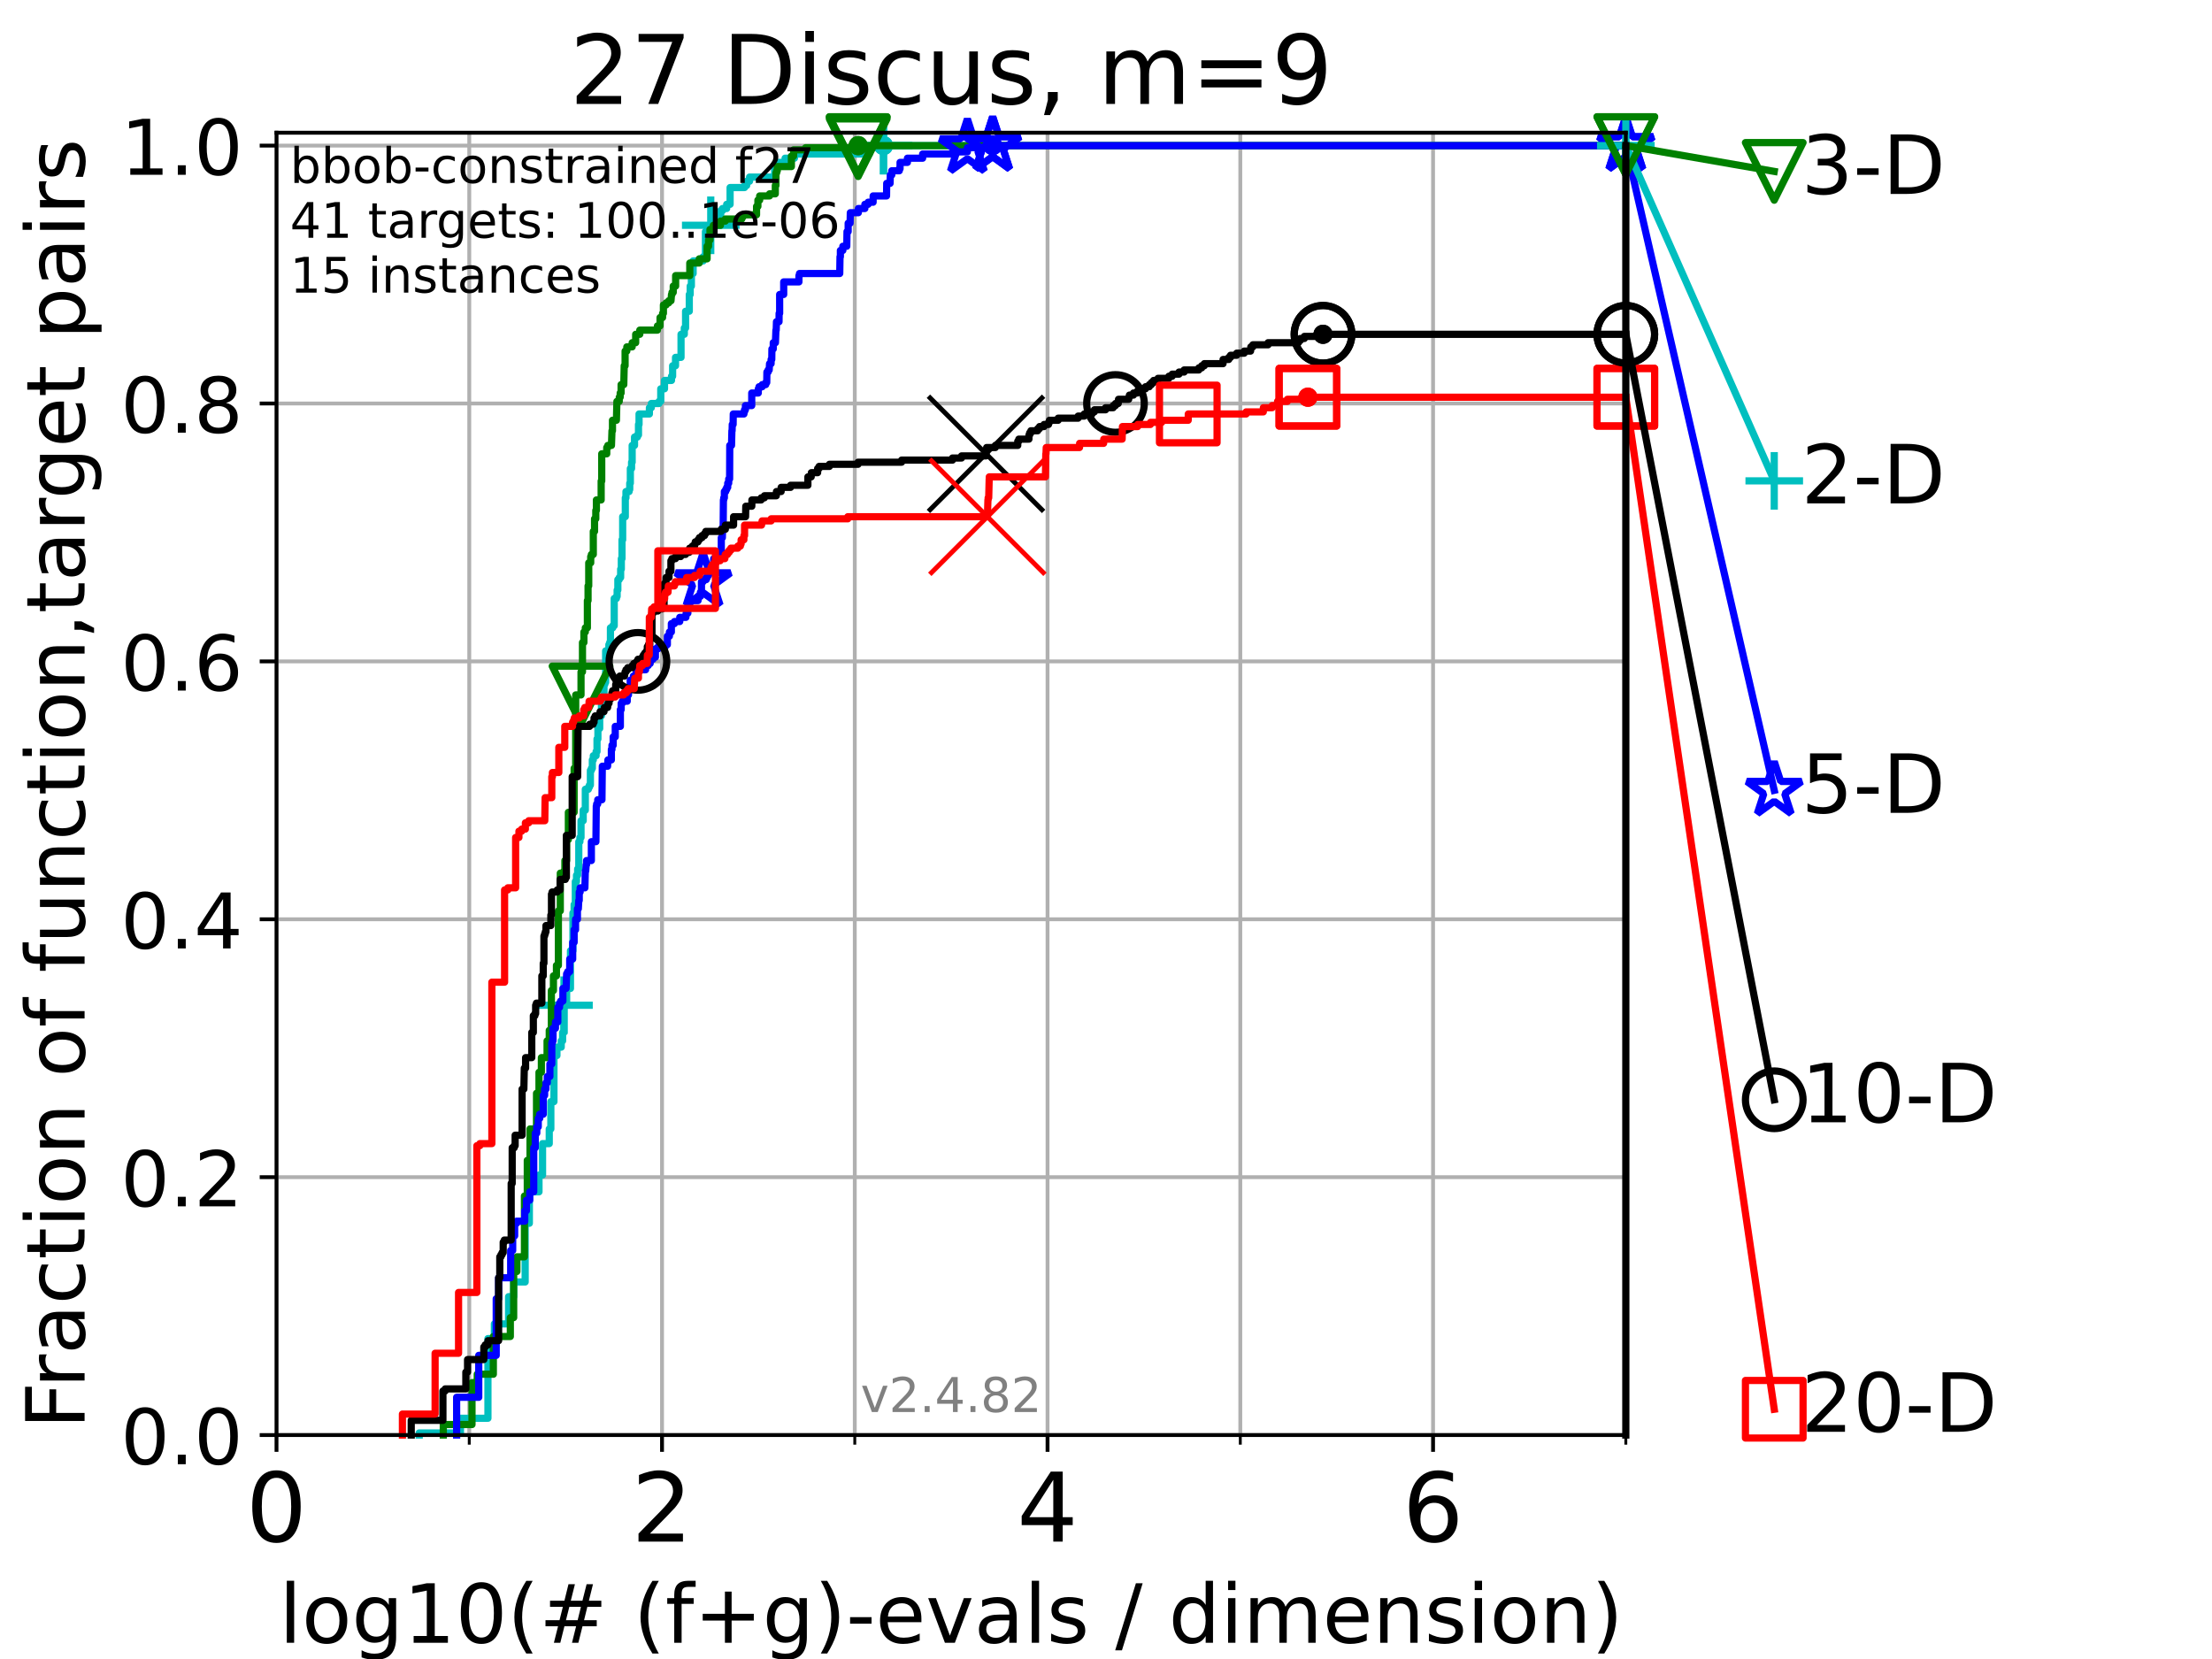 <?xml version="1.0" encoding="utf-8" standalone="no"?>
<!DOCTYPE svg PUBLIC "-//W3C//DTD SVG 1.1//EN"
  "http://www.w3.org/Graphics/SVG/1.1/DTD/svg11.dtd">
<!-- Created with matplotlib (https://matplotlib.org/) -->
<svg height="345.6pt" version="1.1" viewBox="0 0 460.8 345.6" width="460.8pt" xmlns="http://www.w3.org/2000/svg" xmlns:xlink="http://www.w3.org/1999/xlink">
 <defs>
  <style type="text/css">*{stroke-linecap:butt;stroke-linejoin:round;}</style>
 </defs>
 <g id="figure_1">
  <g id="patch_1">
   <path d="M 0 345.6 
L 460.8 345.6 
L 460.8 0 
L 0 0 
z
" style="fill:#ffffff;"/>
  </g>
  <g id="axes_1">
   <g id="patch_2">
    <path d="M 57.6 298.944 
L 338.688 298.944 
L 338.688 27.648 
L 57.6 27.648 
z
" style="fill:#ffffff;"/>
   </g>
   <g id="matplotlib.axis_1">
    <g id="xtick_1">
     <g id="line2d_1">
      <path clip-path="url(#p5a28f3a725)" d="M 57.6 298.944 
L 57.6 27.648 
" style="fill:none;stroke:#b0b0b0;stroke-linecap:square;stroke-width:0.8;"/>
     </g>
     <g id="line2d_2">
      <defs>
       <path d="M 0 0 
L 0 3.5 
" id="mc792e971e2" style="stroke:#000000;stroke-width:0.8;"/>
      </defs>
      <g>
       <use style="stroke:#000000;stroke-width:0.8;" x="57.6" xlink:href="#mc792e971e2" y="298.944"/>
      </g>
     </g>
     <g id="text_1">
      <!-- 0 -->
      <g transform="translate(51.237 321.141)scale(0.2 -0.2)">
       <defs>
        <path d="M 31.781 66.406 
Q 24.172 66.406 20.328 58.906 
Q 16.5 51.422 16.5 36.375 
Q 16.5 21.391 20.328 13.891 
Q 24.172 6.391 31.781 6.391 
Q 39.453 6.391 43.281 13.891 
Q 47.125 21.391 47.125 36.375 
Q 47.125 51.422 43.281 58.906 
Q 39.453 66.406 31.781 66.406 
z
M 31.781 74.219 
Q 44.047 74.219 50.516 64.516 
Q 56.984 54.828 56.984 36.375 
Q 56.984 17.969 50.516 8.266 
Q 44.047 -1.422 31.781 -1.422 
Q 19.531 -1.422 13.062 8.266 
Q 6.594 17.969 6.594 36.375 
Q 6.594 54.828 13.062 64.516 
Q 19.531 74.219 31.781 74.219 
z
" id="DejaVuSans-48"/>
       </defs>
       <use xlink:href="#DejaVuSans-48"/>
      </g>
     </g>
    </g>
    <g id="xtick_2">
     <g id="line2d_3">
      <path clip-path="url(#p5a28f3a725)" d="M 137.911 298.944 
L 137.911 27.648 
" style="fill:none;stroke:#b0b0b0;stroke-linecap:square;stroke-width:0.8;"/>
     </g>
     <g id="line2d_4">
      <g>
       <use style="stroke:#000000;stroke-width:0.8;" x="137.911" xlink:href="#mc792e971e2" y="298.944"/>
      </g>
     </g>
     <g id="text_2">
      <!-- 2 -->
      <g transform="translate(131.548 321.141)scale(0.2 -0.2)">
       <defs>
        <path d="M 19.188 8.297 
L 53.609 8.297 
L 53.609 0 
L 7.328 0 
L 7.328 8.297 
Q 12.938 14.109 22.625 23.891 
Q 32.328 33.688 34.812 36.531 
Q 39.547 41.844 41.422 45.531 
Q 43.312 49.219 43.312 52.781 
Q 43.312 58.594 39.234 62.25 
Q 35.156 65.922 28.609 65.922 
Q 23.969 65.922 18.812 64.312 
Q 13.672 62.703 7.812 59.422 
L 7.812 69.391 
Q 13.766 71.781 18.938 73 
Q 24.125 74.219 28.422 74.219 
Q 39.75 74.219 46.484 68.547 
Q 53.219 62.891 53.219 53.422 
Q 53.219 48.922 51.531 44.891 
Q 49.859 40.875 45.406 35.406 
Q 44.188 33.984 37.641 27.219 
Q 31.109 20.453 19.188 8.297 
z
" id="DejaVuSans-50"/>
       </defs>
       <use xlink:href="#DejaVuSans-50"/>
      </g>
     </g>
    </g>
    <g id="xtick_3">
     <g id="line2d_5">
      <path clip-path="url(#p5a28f3a725)" d="M 218.222 298.944 
L 218.222 27.648 
" style="fill:none;stroke:#b0b0b0;stroke-linecap:square;stroke-width:0.8;"/>
     </g>
     <g id="line2d_6">
      <g>
       <use style="stroke:#000000;stroke-width:0.8;" x="218.222" xlink:href="#mc792e971e2" y="298.944"/>
      </g>
     </g>
     <g id="text_3">
      <!-- 4 -->
      <g transform="translate(211.859 321.141)scale(0.2 -0.2)">
       <defs>
        <path d="M 37.797 64.312 
L 12.891 25.391 
L 37.797 25.391 
z
M 35.203 72.906 
L 47.609 72.906 
L 47.609 25.391 
L 58.016 25.391 
L 58.016 17.188 
L 47.609 17.188 
L 47.609 0 
L 37.797 0 
L 37.797 17.188 
L 4.891 17.188 
L 4.891 26.703 
z
" id="DejaVuSans-52"/>
       </defs>
       <use xlink:href="#DejaVuSans-52"/>
      </g>
     </g>
    </g>
    <g id="xtick_4">
     <g id="line2d_7">
      <path clip-path="url(#p5a28f3a725)" d="M 298.533 298.944 
L 298.533 27.648 
" style="fill:none;stroke:#b0b0b0;stroke-linecap:square;stroke-width:0.8;"/>
     </g>
     <g id="line2d_8">
      <g>
       <use style="stroke:#000000;stroke-width:0.8;" x="298.533" xlink:href="#mc792e971e2" y="298.944"/>
      </g>
     </g>
     <g id="text_4">
      <!-- 6 -->
      <g transform="translate(292.17 321.141)scale(0.2 -0.2)">
       <defs>
        <path d="M 33.016 40.375 
Q 26.375 40.375 22.484 35.828 
Q 18.609 31.297 18.609 23.391 
Q 18.609 15.531 22.484 10.953 
Q 26.375 6.391 33.016 6.391 
Q 39.656 6.391 43.531 10.953 
Q 47.406 15.531 47.406 23.391 
Q 47.406 31.297 43.531 35.828 
Q 39.656 40.375 33.016 40.375 
z
M 52.594 71.297 
L 52.594 62.312 
Q 48.875 64.062 45.094 64.984 
Q 41.312 65.922 37.594 65.922 
Q 27.828 65.922 22.672 59.328 
Q 17.531 52.734 16.797 39.406 
Q 19.672 43.656 24.016 45.922 
Q 28.375 48.188 33.594 48.188 
Q 44.578 48.188 50.953 41.516 
Q 57.328 34.859 57.328 23.391 
Q 57.328 12.156 50.688 5.359 
Q 44.047 -1.422 33.016 -1.422 
Q 20.359 -1.422 13.672 8.266 
Q 6.984 17.969 6.984 36.375 
Q 6.984 53.656 15.188 63.938 
Q 23.391 74.219 37.203 74.219 
Q 40.922 74.219 44.703 73.484 
Q 48.484 72.75 52.594 71.297 
z
" id="DejaVuSans-54"/>
       </defs>
       <use xlink:href="#DejaVuSans-54"/>
      </g>
     </g>
    </g>
    <g id="xtick_5">
     <g id="line2d_9">
      <path clip-path="url(#p5a28f3a725)" d="M 97.755 298.944 
L 97.755 27.648 
" style="fill:none;stroke:#b0b0b0;stroke-linecap:square;stroke-width:0.8;"/>
     </g>
     <g id="line2d_10">
      <defs>
       <path d="M 0 0 
L 0 2 
" id="m4c738eb2ba" style="stroke:#000000;stroke-width:0.6;"/>
      </defs>
      <g>
       <use style="stroke:#000000;stroke-width:0.6;" x="97.755" xlink:href="#m4c738eb2ba" y="298.944"/>
      </g>
     </g>
    </g>
    <g id="xtick_6">
     <g id="line2d_11">
      <path clip-path="url(#p5a28f3a725)" d="M 178.066 298.944 
L 178.066 27.648 
" style="fill:none;stroke:#b0b0b0;stroke-linecap:square;stroke-width:0.8;"/>
     </g>
     <g id="line2d_12">
      <g>
       <use style="stroke:#000000;stroke-width:0.6;" x="178.066" xlink:href="#m4c738eb2ba" y="298.944"/>
      </g>
     </g>
    </g>
    <g id="xtick_7">
     <g id="line2d_13">
      <path clip-path="url(#p5a28f3a725)" d="M 258.377 298.944 
L 258.377 27.648 
" style="fill:none;stroke:#b0b0b0;stroke-linecap:square;stroke-width:0.8;"/>
     </g>
     <g id="line2d_14">
      <g>
       <use style="stroke:#000000;stroke-width:0.6;" x="258.377" xlink:href="#m4c738eb2ba" y="298.944"/>
      </g>
     </g>
    </g>
    <g id="xtick_8">
     <g id="line2d_15">
      <path clip-path="url(#p5a28f3a725)" d="M 338.688 298.944 
L 338.688 27.648 
" style="fill:none;stroke:#b0b0b0;stroke-linecap:square;stroke-width:0.8;"/>
     </g>
     <g id="line2d_16">
      <g>
       <use style="stroke:#000000;stroke-width:0.6;" x="338.688" xlink:href="#m4c738eb2ba" y="298.944"/>
      </g>
     </g>
    </g>
    <g id="text_5">
     <!-- log10(# (f+g)-evals / dimension) -->
     <g transform="translate(58.145 342.218)scale(0.17 -0.17)">
      <defs>
       <path d="M 9.422 75.984 
L 18.406 75.984 
L 18.406 0 
L 9.422 0 
z
" id="DejaVuSans-108"/>
       <path d="M 30.609 48.391 
Q 23.391 48.391 19.188 42.75 
Q 14.984 37.109 14.984 27.297 
Q 14.984 17.484 19.156 11.844 
Q 23.344 6.203 30.609 6.203 
Q 37.797 6.203 41.984 11.859 
Q 46.188 17.531 46.188 27.297 
Q 46.188 37.016 41.984 42.703 
Q 37.797 48.391 30.609 48.391 
z
M 30.609 56 
Q 42.328 56 49.016 48.375 
Q 55.719 40.766 55.719 27.297 
Q 55.719 13.875 49.016 6.219 
Q 42.328 -1.422 30.609 -1.422 
Q 18.844 -1.422 12.172 6.219 
Q 5.516 13.875 5.516 27.297 
Q 5.516 40.766 12.172 48.375 
Q 18.844 56 30.609 56 
z
" id="DejaVuSans-111"/>
       <path d="M 45.406 27.984 
Q 45.406 37.75 41.375 43.109 
Q 37.359 48.484 30.078 48.484 
Q 22.859 48.484 18.828 43.109 
Q 14.797 37.75 14.797 27.984 
Q 14.797 18.266 18.828 12.891 
Q 22.859 7.516 30.078 7.516 
Q 37.359 7.516 41.375 12.891 
Q 45.406 18.266 45.406 27.984 
z
M 54.391 6.781 
Q 54.391 -7.172 48.188 -13.984 
Q 42 -20.797 29.203 -20.797 
Q 24.469 -20.797 20.266 -20.094 
Q 16.062 -19.391 12.109 -17.922 
L 12.109 -9.188 
Q 16.062 -11.328 19.922 -12.344 
Q 23.781 -13.375 27.781 -13.375 
Q 36.625 -13.375 41.016 -8.766 
Q 45.406 -4.156 45.406 5.172 
L 45.406 9.625 
Q 42.625 4.781 38.281 2.391 
Q 33.938 0 27.875 0 
Q 17.828 0 11.672 7.656 
Q 5.516 15.328 5.516 27.984 
Q 5.516 40.672 11.672 48.328 
Q 17.828 56 27.875 56 
Q 33.938 56 38.281 53.609 
Q 42.625 51.219 45.406 46.391 
L 45.406 54.688 
L 54.391 54.688 
z
" id="DejaVuSans-103"/>
       <path d="M 12.406 8.297 
L 28.516 8.297 
L 28.516 63.922 
L 10.984 60.406 
L 10.984 69.391 
L 28.422 72.906 
L 38.281 72.906 
L 38.281 8.297 
L 54.391 8.297 
L 54.391 0 
L 12.406 0 
z
" id="DejaVuSans-49"/>
       <path d="M 31 75.875 
Q 24.469 64.656 21.281 53.656 
Q 18.109 42.672 18.109 31.391 
Q 18.109 20.125 21.312 9.062 
Q 24.516 -2 31 -13.188 
L 23.188 -13.188 
Q 15.875 -1.703 12.234 9.375 
Q 8.594 20.453 8.594 31.391 
Q 8.594 42.281 12.203 53.312 
Q 15.828 64.359 23.188 75.875 
z
" id="DejaVuSans-40"/>
       <path d="M 51.125 44 
L 36.922 44 
L 32.812 27.688 
L 47.125 27.688 
z
M 43.797 71.781 
L 38.719 51.516 
L 52.984 51.516 
L 58.109 71.781 
L 65.922 71.781 
L 60.891 51.516 
L 76.125 51.516 
L 76.125 44 
L 58.984 44 
L 54.984 27.688 
L 70.516 27.688 
L 70.516 20.219 
L 53.078 20.219 
L 48 0 
L 40.188 0 
L 45.219 20.219 
L 30.906 20.219 
L 25.875 0 
L 18.016 0 
L 23.094 20.219 
L 7.719 20.219 
L 7.719 27.688 
L 24.906 27.688 
L 29 44 
L 13.281 44 
L 13.281 51.516 
L 30.906 51.516 
L 35.891 71.781 
z
" id="DejaVuSans-35"/>
       <path id="DejaVuSans-32"/>
       <path d="M 37.109 75.984 
L 37.109 68.5 
L 28.516 68.5 
Q 23.688 68.5 21.797 66.547 
Q 19.922 64.594 19.922 59.516 
L 19.922 54.688 
L 34.719 54.688 
L 34.719 47.703 
L 19.922 47.703 
L 19.922 0 
L 10.891 0 
L 10.891 47.703 
L 2.297 47.703 
L 2.297 54.688 
L 10.891 54.688 
L 10.891 58.5 
Q 10.891 67.625 15.141 71.797 
Q 19.391 75.984 28.609 75.984 
z
" id="DejaVuSans-102"/>
       <path d="M 46 62.703 
L 46 35.5 
L 73.188 35.5 
L 73.188 27.203 
L 46 27.203 
L 46 0 
L 37.797 0 
L 37.797 27.203 
L 10.594 27.203 
L 10.594 35.5 
L 37.797 35.5 
L 37.797 62.703 
z
" id="DejaVuSans-43"/>
       <path d="M 8.016 75.875 
L 15.828 75.875 
Q 23.141 64.359 26.781 53.312 
Q 30.422 42.281 30.422 31.391 
Q 30.422 20.453 26.781 9.375 
Q 23.141 -1.703 15.828 -13.188 
L 8.016 -13.188 
Q 14.5 -2 17.703 9.062 
Q 20.906 20.125 20.906 31.391 
Q 20.906 42.672 17.703 53.656 
Q 14.5 64.656 8.016 75.875 
z
" id="DejaVuSans-41"/>
       <path d="M 4.891 31.391 
L 31.203 31.391 
L 31.203 23.391 
L 4.891 23.391 
z
" id="DejaVuSans-45"/>
       <path d="M 56.203 29.594 
L 56.203 25.203 
L 14.891 25.203 
Q 15.484 15.922 20.484 11.062 
Q 25.484 6.203 34.422 6.203 
Q 39.594 6.203 44.453 7.469 
Q 49.312 8.734 54.109 11.281 
L 54.109 2.781 
Q 49.266 0.734 44.188 -0.344 
Q 39.109 -1.422 33.891 -1.422 
Q 20.797 -1.422 13.156 6.188 
Q 5.516 13.812 5.516 26.812 
Q 5.516 40.234 12.766 48.109 
Q 20.016 56 32.328 56 
Q 43.359 56 49.781 48.891 
Q 56.203 41.797 56.203 29.594 
z
M 47.219 32.234 
Q 47.125 39.594 43.094 43.984 
Q 39.062 48.391 32.422 48.391 
Q 24.906 48.391 20.391 44.141 
Q 15.875 39.891 15.188 32.172 
z
" id="DejaVuSans-101"/>
       <path d="M 2.984 54.688 
L 12.5 54.688 
L 29.594 8.797 
L 46.688 54.688 
L 56.203 54.688 
L 35.688 0 
L 23.484 0 
z
" id="DejaVuSans-118"/>
       <path d="M 34.281 27.484 
Q 23.391 27.484 19.188 25 
Q 14.984 22.516 14.984 16.5 
Q 14.984 11.719 18.141 8.906 
Q 21.297 6.109 26.703 6.109 
Q 34.188 6.109 38.703 11.406 
Q 43.219 16.703 43.219 25.484 
L 43.219 27.484 
z
M 52.203 31.203 
L 52.203 0 
L 43.219 0 
L 43.219 8.297 
Q 40.141 3.328 35.547 0.953 
Q 30.953 -1.422 24.312 -1.422 
Q 15.922 -1.422 10.953 3.297 
Q 6 8.016 6 15.922 
Q 6 25.141 12.172 29.828 
Q 18.359 34.516 30.609 34.516 
L 43.219 34.516 
L 43.219 35.406 
Q 43.219 41.609 39.141 45 
Q 35.062 48.391 27.688 48.391 
Q 23 48.391 18.547 47.266 
Q 14.109 46.141 10.016 43.891 
L 10.016 52.203 
Q 14.938 54.109 19.578 55.047 
Q 24.219 56 28.609 56 
Q 40.484 56 46.344 49.844 
Q 52.203 43.703 52.203 31.203 
z
" id="DejaVuSans-97"/>
       <path d="M 44.281 53.078 
L 44.281 44.578 
Q 40.484 46.531 36.375 47.5 
Q 32.281 48.484 27.875 48.484 
Q 21.188 48.484 17.844 46.438 
Q 14.5 44.391 14.5 40.281 
Q 14.5 37.156 16.891 35.375 
Q 19.281 33.594 26.516 31.984 
L 29.594 31.297 
Q 39.156 29.25 43.188 25.516 
Q 47.219 21.781 47.219 15.094 
Q 47.219 7.469 41.188 3.016 
Q 35.156 -1.422 24.609 -1.422 
Q 20.219 -1.422 15.453 -0.562 
Q 10.688 0.297 5.422 2 
L 5.422 11.281 
Q 10.406 8.688 15.234 7.391 
Q 20.062 6.109 24.812 6.109 
Q 31.156 6.109 34.562 8.281 
Q 37.984 10.453 37.984 14.406 
Q 37.984 18.062 35.516 20.016 
Q 33.062 21.969 24.703 23.781 
L 21.578 24.516 
Q 13.234 26.266 9.516 29.906 
Q 5.812 33.547 5.812 39.891 
Q 5.812 47.609 11.281 51.797 
Q 16.75 56 26.812 56 
Q 31.781 56 36.172 55.266 
Q 40.578 54.547 44.281 53.078 
z
" id="DejaVuSans-115"/>
       <path d="M 25.391 72.906 
L 33.688 72.906 
L 8.297 -9.281 
L 0 -9.281 
z
" id="DejaVuSans-47"/>
       <path d="M 45.406 46.391 
L 45.406 75.984 
L 54.391 75.984 
L 54.391 0 
L 45.406 0 
L 45.406 8.203 
Q 42.578 3.328 38.25 0.953 
Q 33.938 -1.422 27.875 -1.422 
Q 17.969 -1.422 11.734 6.484 
Q 5.516 14.406 5.516 27.297 
Q 5.516 40.188 11.734 48.094 
Q 17.969 56 27.875 56 
Q 33.938 56 38.25 53.625 
Q 42.578 51.266 45.406 46.391 
z
M 14.797 27.297 
Q 14.797 17.391 18.875 11.75 
Q 22.953 6.109 30.078 6.109 
Q 37.203 6.109 41.297 11.75 
Q 45.406 17.391 45.406 27.297 
Q 45.406 37.203 41.297 42.844 
Q 37.203 48.484 30.078 48.484 
Q 22.953 48.484 18.875 42.844 
Q 14.797 37.203 14.797 27.297 
z
" id="DejaVuSans-100"/>
       <path d="M 9.422 54.688 
L 18.406 54.688 
L 18.406 0 
L 9.422 0 
z
M 9.422 75.984 
L 18.406 75.984 
L 18.406 64.594 
L 9.422 64.594 
z
" id="DejaVuSans-105"/>
       <path d="M 52 44.188 
Q 55.375 50.25 60.062 53.125 
Q 64.75 56 71.094 56 
Q 79.641 56 84.281 50.016 
Q 88.922 44.047 88.922 33.016 
L 88.922 0 
L 79.891 0 
L 79.891 32.719 
Q 79.891 40.578 77.094 44.375 
Q 74.312 48.188 68.609 48.188 
Q 61.625 48.188 57.562 43.547 
Q 53.516 38.922 53.516 30.906 
L 53.516 0 
L 44.484 0 
L 44.484 32.719 
Q 44.484 40.625 41.703 44.406 
Q 38.922 48.188 33.109 48.188 
Q 26.219 48.188 22.156 43.531 
Q 18.109 38.875 18.109 30.906 
L 18.109 0 
L 9.078 0 
L 9.078 54.688 
L 18.109 54.688 
L 18.109 46.188 
Q 21.188 51.219 25.484 53.609 
Q 29.781 56 35.688 56 
Q 41.656 56 45.828 52.969 
Q 50 49.953 52 44.188 
z
" id="DejaVuSans-109"/>
       <path d="M 54.891 33.016 
L 54.891 0 
L 45.906 0 
L 45.906 32.719 
Q 45.906 40.484 42.875 44.328 
Q 39.844 48.188 33.797 48.188 
Q 26.516 48.188 22.312 43.547 
Q 18.109 38.922 18.109 30.906 
L 18.109 0 
L 9.078 0 
L 9.078 54.688 
L 18.109 54.688 
L 18.109 46.188 
Q 21.344 51.125 25.703 53.562 
Q 30.078 56 35.797 56 
Q 45.219 56 50.047 50.172 
Q 54.891 44.344 54.891 33.016 
z
" id="DejaVuSans-110"/>
      </defs>
      <use xlink:href="#DejaVuSans-108"/>
      <use x="27.783" xlink:href="#DejaVuSans-111"/>
      <use x="88.965" xlink:href="#DejaVuSans-103"/>
      <use x="152.441" xlink:href="#DejaVuSans-49"/>
      <use x="216.064" xlink:href="#DejaVuSans-48"/>
      <use x="279.688" xlink:href="#DejaVuSans-40"/>
      <use x="318.701" xlink:href="#DejaVuSans-35"/>
      <use x="402.49" xlink:href="#DejaVuSans-32"/>
      <use x="434.277" xlink:href="#DejaVuSans-40"/>
      <use x="473.291" xlink:href="#DejaVuSans-102"/>
      <use x="508.496" xlink:href="#DejaVuSans-43"/>
      <use x="592.285" xlink:href="#DejaVuSans-103"/>
      <use x="655.762" xlink:href="#DejaVuSans-41"/>
      <use x="694.775" xlink:href="#DejaVuSans-45"/>
      <use x="730.859" xlink:href="#DejaVuSans-101"/>
      <use x="792.383" xlink:href="#DejaVuSans-118"/>
      <use x="851.562" xlink:href="#DejaVuSans-97"/>
      <use x="912.842" xlink:href="#DejaVuSans-108"/>
      <use x="940.625" xlink:href="#DejaVuSans-115"/>
      <use x="992.725" xlink:href="#DejaVuSans-32"/>
      <use x="1024.512" xlink:href="#DejaVuSans-47"/>
      <use x="1058.203" xlink:href="#DejaVuSans-32"/>
      <use x="1089.99" xlink:href="#DejaVuSans-100"/>
      <use x="1153.467" xlink:href="#DejaVuSans-105"/>
      <use x="1181.25" xlink:href="#DejaVuSans-109"/>
      <use x="1278.662" xlink:href="#DejaVuSans-101"/>
      <use x="1340.186" xlink:href="#DejaVuSans-110"/>
      <use x="1403.564" xlink:href="#DejaVuSans-115"/>
      <use x="1455.664" xlink:href="#DejaVuSans-105"/>
      <use x="1483.447" xlink:href="#DejaVuSans-111"/>
      <use x="1544.629" xlink:href="#DejaVuSans-110"/>
      <use x="1608.008" xlink:href="#DejaVuSans-41"/>
     </g>
    </g>
   </g>
   <g id="matplotlib.axis_2">
    <g id="ytick_1">
     <g id="line2d_17">
      <path clip-path="url(#p5a28f3a725)" d="M 57.6 298.944 
L 338.688 298.944 
" style="fill:none;stroke:#b0b0b0;stroke-linecap:square;stroke-width:0.8;"/>
     </g>
     <g id="line2d_18">
      <defs>
       <path d="M 0 0 
L -3.5 0 
" id="m3614afbdb2" style="stroke:#000000;stroke-width:0.8;"/>
      </defs>
      <g>
       <use style="stroke:#000000;stroke-width:0.8;" x="57.6" xlink:href="#m3614afbdb2" y="298.944"/>
      </g>
     </g>
     <g id="text_6">
      <!-- 0.0 -->
      <g transform="translate(25.155 305.023)scale(0.16 -0.16)">
       <defs>
        <path d="M 10.688 12.406 
L 21 12.406 
L 21 0 
L 10.688 0 
z
" id="DejaVuSans-46"/>
       </defs>
       <use xlink:href="#DejaVuSans-48"/>
       <use x="63.623" xlink:href="#DejaVuSans-46"/>
       <use x="95.41" xlink:href="#DejaVuSans-48"/>
      </g>
     </g>
    </g>
    <g id="ytick_2">
     <g id="line2d_19">
      <path clip-path="url(#p5a28f3a725)" d="M 57.6 245.222 
L 338.688 245.222 
" style="fill:none;stroke:#b0b0b0;stroke-linecap:square;stroke-width:0.8;"/>
     </g>
     <g id="line2d_20">
      <g>
       <use style="stroke:#000000;stroke-width:0.8;" x="57.6" xlink:href="#m3614afbdb2" y="245.222"/>
      </g>
     </g>
     <g id="text_7">
      <!-- 0.2 -->
      <g transform="translate(25.155 251.301)scale(0.16 -0.16)">
       <use xlink:href="#DejaVuSans-48"/>
       <use x="63.623" xlink:href="#DejaVuSans-46"/>
       <use x="95.41" xlink:href="#DejaVuSans-50"/>
      </g>
     </g>
    </g>
    <g id="ytick_3">
     <g id="line2d_21">
      <path clip-path="url(#p5a28f3a725)" d="M 57.6 191.5 
L 338.688 191.5 
" style="fill:none;stroke:#b0b0b0;stroke-linecap:square;stroke-width:0.8;"/>
     </g>
     <g id="line2d_22">
      <g>
       <use style="stroke:#000000;stroke-width:0.8;" x="57.6" xlink:href="#m3614afbdb2" y="191.5"/>
      </g>
     </g>
     <g id="text_8">
      <!-- 0.4 -->
      <g transform="translate(25.155 197.579)scale(0.16 -0.16)">
       <use xlink:href="#DejaVuSans-48"/>
       <use x="63.623" xlink:href="#DejaVuSans-46"/>
       <use x="95.41" xlink:href="#DejaVuSans-52"/>
      </g>
     </g>
    </g>
    <g id="ytick_4">
     <g id="line2d_23">
      <path clip-path="url(#p5a28f3a725)" d="M 57.6 137.778 
L 338.688 137.778 
" style="fill:none;stroke:#b0b0b0;stroke-linecap:square;stroke-width:0.8;"/>
     </g>
     <g id="line2d_24">
      <g>
       <use style="stroke:#000000;stroke-width:0.8;" x="57.6" xlink:href="#m3614afbdb2" y="137.778"/>
      </g>
     </g>
     <g id="text_9">
      <!-- 0.6 -->
      <g transform="translate(25.155 143.857)scale(0.16 -0.16)">
       <use xlink:href="#DejaVuSans-48"/>
       <use x="63.623" xlink:href="#DejaVuSans-46"/>
       <use x="95.41" xlink:href="#DejaVuSans-54"/>
      </g>
     </g>
    </g>
    <g id="ytick_5">
     <g id="line2d_25">
      <path clip-path="url(#p5a28f3a725)" d="M 57.6 84.056 
L 338.688 84.056 
" style="fill:none;stroke:#b0b0b0;stroke-linecap:square;stroke-width:0.8;"/>
     </g>
     <g id="line2d_26">
      <g>
       <use style="stroke:#000000;stroke-width:0.8;" x="57.6" xlink:href="#m3614afbdb2" y="84.056"/>
      </g>
     </g>
     <g id="text_10">
      <!-- 0.8 -->
      <g transform="translate(25.155 90.135)scale(0.16 -0.16)">
       <defs>
        <path d="M 31.781 34.625 
Q 24.75 34.625 20.719 30.859 
Q 16.703 27.094 16.703 20.516 
Q 16.703 13.922 20.719 10.156 
Q 24.75 6.391 31.781 6.391 
Q 38.812 6.391 42.859 10.172 
Q 46.922 13.969 46.922 20.516 
Q 46.922 27.094 42.891 30.859 
Q 38.875 34.625 31.781 34.625 
z
M 21.922 38.812 
Q 15.578 40.375 12.031 44.719 
Q 8.5 49.078 8.5 55.328 
Q 8.5 64.062 14.719 69.141 
Q 20.953 74.219 31.781 74.219 
Q 42.672 74.219 48.875 69.141 
Q 55.078 64.062 55.078 55.328 
Q 55.078 49.078 51.531 44.719 
Q 48 40.375 41.703 38.812 
Q 48.828 37.156 52.797 32.312 
Q 56.781 27.484 56.781 20.516 
Q 56.781 9.906 50.312 4.234 
Q 43.844 -1.422 31.781 -1.422 
Q 19.734 -1.422 13.25 4.234 
Q 6.781 9.906 6.781 20.516 
Q 6.781 27.484 10.781 32.312 
Q 14.797 37.156 21.922 38.812 
z
M 18.312 54.391 
Q 18.312 48.734 21.844 45.562 
Q 25.391 42.391 31.781 42.391 
Q 38.141 42.391 41.719 45.562 
Q 45.312 48.734 45.312 54.391 
Q 45.312 60.062 41.719 63.234 
Q 38.141 66.406 31.781 66.406 
Q 25.391 66.406 21.844 63.234 
Q 18.312 60.062 18.312 54.391 
z
" id="DejaVuSans-56"/>
       </defs>
       <use xlink:href="#DejaVuSans-48"/>
       <use x="63.623" xlink:href="#DejaVuSans-46"/>
       <use x="95.41" xlink:href="#DejaVuSans-56"/>
      </g>
     </g>
    </g>
    <g id="ytick_6">
     <g id="line2d_27">
      <path clip-path="url(#p5a28f3a725)" d="M 57.6 30.334 
L 338.688 30.334 
" style="fill:none;stroke:#b0b0b0;stroke-linecap:square;stroke-width:0.8;"/>
     </g>
     <g id="line2d_28">
      <g>
       <use style="stroke:#000000;stroke-width:0.8;" x="57.6" xlink:href="#m3614afbdb2" y="30.334"/>
      </g>
     </g>
     <g id="text_11">
      <!-- 1.0 -->
      <g transform="translate(25.155 36.413)scale(0.16 -0.16)">
       <use xlink:href="#DejaVuSans-49"/>
       <use x="63.623" xlink:href="#DejaVuSans-46"/>
       <use x="95.41" xlink:href="#DejaVuSans-48"/>
      </g>
     </g>
    </g>
    <g id="text_12">
     <!-- Fraction of function,target pairs -->
     <g transform="translate(17.62 297.681)rotate(-90)scale(0.17 -0.17)">
      <defs>
       <path d="M 9.812 72.906 
L 51.703 72.906 
L 51.703 64.594 
L 19.672 64.594 
L 19.672 43.109 
L 48.578 43.109 
L 48.578 34.812 
L 19.672 34.812 
L 19.672 0 
L 9.812 0 
z
" id="DejaVuSans-70"/>
       <path d="M 41.109 46.297 
Q 39.594 47.172 37.812 47.578 
Q 36.031 48 33.891 48 
Q 26.266 48 22.188 43.047 
Q 18.109 38.094 18.109 28.812 
L 18.109 0 
L 9.078 0 
L 9.078 54.688 
L 18.109 54.688 
L 18.109 46.188 
Q 20.953 51.172 25.484 53.578 
Q 30.031 56 36.531 56 
Q 37.453 56 38.578 55.875 
Q 39.703 55.766 41.062 55.516 
z
" id="DejaVuSans-114"/>
       <path d="M 48.781 52.594 
L 48.781 44.188 
Q 44.969 46.297 41.141 47.344 
Q 37.312 48.391 33.406 48.391 
Q 24.656 48.391 19.812 42.844 
Q 14.984 37.312 14.984 27.297 
Q 14.984 17.281 19.812 11.734 
Q 24.656 6.203 33.406 6.203 
Q 37.312 6.203 41.141 7.25 
Q 44.969 8.297 48.781 10.406 
L 48.781 2.094 
Q 45.016 0.344 40.984 -0.531 
Q 36.969 -1.422 32.422 -1.422 
Q 20.062 -1.422 12.781 6.344 
Q 5.516 14.109 5.516 27.297 
Q 5.516 40.672 12.859 48.328 
Q 20.219 56 33.016 56 
Q 37.156 56 41.109 55.141 
Q 45.062 54.297 48.781 52.594 
z
" id="DejaVuSans-99"/>
       <path d="M 18.312 70.219 
L 18.312 54.688 
L 36.812 54.688 
L 36.812 47.703 
L 18.312 47.703 
L 18.312 18.016 
Q 18.312 11.328 20.141 9.422 
Q 21.969 7.516 27.594 7.516 
L 36.812 7.516 
L 36.812 0 
L 27.594 0 
Q 17.188 0 13.234 3.875 
Q 9.281 7.766 9.281 18.016 
L 9.281 47.703 
L 2.688 47.703 
L 2.688 54.688 
L 9.281 54.688 
L 9.281 70.219 
z
" id="DejaVuSans-116"/>
       <path d="M 8.5 21.578 
L 8.5 54.688 
L 17.484 54.688 
L 17.484 21.922 
Q 17.484 14.156 20.5 10.266 
Q 23.531 6.391 29.594 6.391 
Q 36.859 6.391 41.078 11.031 
Q 45.312 15.672 45.312 23.688 
L 45.312 54.688 
L 54.297 54.688 
L 54.297 0 
L 45.312 0 
L 45.312 8.406 
Q 42.047 3.422 37.719 1 
Q 33.406 -1.422 27.688 -1.422 
Q 18.266 -1.422 13.375 4.438 
Q 8.5 10.297 8.5 21.578 
z
M 31.109 56 
z
" id="DejaVuSans-117"/>
       <path d="M 11.719 12.406 
L 22.016 12.406 
L 22.016 4 
L 14.016 -11.625 
L 7.719 -11.625 
L 11.719 4 
z
" id="DejaVuSans-44"/>
       <path d="M 18.109 8.203 
L 18.109 -20.797 
L 9.078 -20.797 
L 9.078 54.688 
L 18.109 54.688 
L 18.109 46.391 
Q 20.953 51.266 25.266 53.625 
Q 29.594 56 35.594 56 
Q 45.562 56 51.781 48.094 
Q 58.016 40.188 58.016 27.297 
Q 58.016 14.406 51.781 6.484 
Q 45.562 -1.422 35.594 -1.422 
Q 29.594 -1.422 25.266 0.953 
Q 20.953 3.328 18.109 8.203 
z
M 48.688 27.297 
Q 48.688 37.203 44.609 42.844 
Q 40.531 48.484 33.406 48.484 
Q 26.266 48.484 22.188 42.844 
Q 18.109 37.203 18.109 27.297 
Q 18.109 17.391 22.188 11.75 
Q 26.266 6.109 33.406 6.109 
Q 40.531 6.109 44.609 11.75 
Q 48.688 17.391 48.688 27.297 
z
" id="DejaVuSans-112"/>
      </defs>
      <use xlink:href="#DejaVuSans-70"/>
      <use x="50.27" xlink:href="#DejaVuSans-114"/>
      <use x="91.383" xlink:href="#DejaVuSans-97"/>
      <use x="152.662" xlink:href="#DejaVuSans-99"/>
      <use x="207.643" xlink:href="#DejaVuSans-116"/>
      <use x="246.852" xlink:href="#DejaVuSans-105"/>
      <use x="274.635" xlink:href="#DejaVuSans-111"/>
      <use x="335.816" xlink:href="#DejaVuSans-110"/>
      <use x="399.195" xlink:href="#DejaVuSans-32"/>
      <use x="430.982" xlink:href="#DejaVuSans-111"/>
      <use x="492.164" xlink:href="#DejaVuSans-102"/>
      <use x="527.369" xlink:href="#DejaVuSans-32"/>
      <use x="559.156" xlink:href="#DejaVuSans-102"/>
      <use x="594.361" xlink:href="#DejaVuSans-117"/>
      <use x="657.74" xlink:href="#DejaVuSans-110"/>
      <use x="721.119" xlink:href="#DejaVuSans-99"/>
      <use x="776.1" xlink:href="#DejaVuSans-116"/>
      <use x="815.309" xlink:href="#DejaVuSans-105"/>
      <use x="843.092" xlink:href="#DejaVuSans-111"/>
      <use x="904.273" xlink:href="#DejaVuSans-110"/>
      <use x="967.652" xlink:href="#DejaVuSans-44"/>
      <use x="999.439" xlink:href="#DejaVuSans-116"/>
      <use x="1038.648" xlink:href="#DejaVuSans-97"/>
      <use x="1099.928" xlink:href="#DejaVuSans-114"/>
      <use x="1139.291" xlink:href="#DejaVuSans-103"/>
      <use x="1202.768" xlink:href="#DejaVuSans-101"/>
      <use x="1264.291" xlink:href="#DejaVuSans-116"/>
      <use x="1303.5" xlink:href="#DejaVuSans-32"/>
      <use x="1335.287" xlink:href="#DejaVuSans-112"/>
      <use x="1398.764" xlink:href="#DejaVuSans-97"/>
      <use x="1460.043" xlink:href="#DejaVuSans-105"/>
      <use x="1487.826" xlink:href="#DejaVuSans-114"/>
      <use x="1528.939" xlink:href="#DejaVuSans-115"/>
     </g>
    </g>
   </g>
   <g id="line2d_29">
    <defs>
     <path d="M 0 1.5 
C 0.398 1.5 0.779 1.342 1.061 1.061 
C 1.342 0.779 1.5 0.398 1.5 0 
C 1.5 -0.398 1.342 -0.779 1.061 -1.061 
C 0.779 -1.342 0.398 -1.5 0 -1.5 
C -0.398 -1.5 -0.779 -1.342 -1.061 -1.061 
C -1.342 -0.779 -1.5 -0.398 -1.5 0 
C -1.5 0.398 -1.342 0.779 -1.061 1.061 
C -0.779 1.342 -0.398 1.5 0 1.5 
z
" id="mc7db97f6d7" style="stroke:#00bfbf;"/>
    </defs>
    <g>
     <use style="fill:#00bfbf;stroke:#00bfbf;" x="184.052" xlink:href="#mc7db97f6d7" y="30.334"/>
     <use style="fill:#00bfbf;stroke:#00bfbf;" x="184.052" xlink:href="#mc7db97f6d7" y="30.334"/>
    </g>
   </g>
   <g id="line2d_30">
    <path d="M 87.33 298.944 
L 87.33 298.507 
L 95.918 298.507 
L 95.918 295.45 
L 101.647 295.45 
L 101.647 278.853 
L 102.989 278.853 
L 102.989 275.796 
L 105.952 275.796 
L 105.952 270.118 
L 107.009 270.118 
L 107.009 267.06 
L 109.402 267.06 
L 109.402 254.831 
L 110.274 254.831 
L 110.274 248.279 
L 112.281 248.279 
L 112.281 244.785 
L 113.023 244.785 
L 113.023 238.234 
L 114.419 238.234 
L 114.419 235.176 
L 114.751 235.176 
L 114.751 229.499 
L 115.397 229.499 
L 115.397 219.89 
L 116.02 219.89 
L 116.02 218.143 
L 116.914 218.143 
L 116.914 216.832 
L 117.203 216.832 
L 117.203 215.085 
L 117.486 215.085 
L 117.486 209.407 
L 118.04 209.407 
L 118.04 205.913 
L 118.839 205.913 
L 118.839 198.052 
L 119.352 198.052 
L 119.352 190.19 
L 119.603 190.19 
L 119.603 188.443 
L 119.85 188.443 
L 119.85 183.638 
L 120.094 183.638 
L 120.094 182.328 
L 120.335 182.328 
L 120.335 181.018 
L 120.572 181.018 
L 120.572 175.34 
L 120.806 175.34 
L 120.806 174.466 
L 121.037 174.466 
L 121.037 170.972 
L 121.49 170.972 
L 121.49 168.788 
L 121.931 168.788 
L 121.931 164.421 
L 122.573 164.421 
L 122.573 163.984 
L 122.782 163.984 
L 122.782 163.547 
L 122.989 163.547 
L 122.989 160.49 
L 123.193 160.49 
L 123.193 160.053 
L 123.394 160.053 
L 123.394 158.306 
L 123.594 158.306 
L 123.594 157.432 
L 124.178 157.432 
L 124.178 156.559 
L 124.369 156.559 
L 124.369 153.938 
L 124.557 153.938 
L 124.557 151.755 
L 124.928 151.755 
L 124.928 149.134 
L 125.292 149.134 
L 125.292 146.95 
L 125.648 146.95 
L 125.648 145.64 
L 125.823 145.64 
L 125.823 142.582 
L 125.996 142.582 
L 125.996 142.146 
L 126.168 142.146 
L 126.168 135.594 
L 126.839 135.594 
L 126.839 134.284 
L 127.003 134.284 
L 127.003 133.847 
L 127.165 133.847 
L 127.165 130.79 
L 127.643 130.79 
L 127.643 130.353 
L 127.954 130.353 
L 127.954 124.675 
L 128.411 124.675 
L 128.411 124.238 
L 128.561 124.238 
L 128.561 122.928 
L 128.709 122.928 
L 128.709 120.744 
L 129.002 120.744 
L 129.002 120.307 
L 129.291 120.307 
L 129.291 118.56 
L 129.433 118.56 
L 129.433 116.377 
L 129.574 116.377 
L 129.574 112.446 
L 129.714 112.446 
L 129.714 107.641 
L 130.264 107.641 
L 130.264 103.71 
L 130.398 103.71 
L 130.398 102.4 
L 131.056 102.4 
L 131.056 101.963 
L 131.185 101.963 
L 131.185 100.653 
L 131.313 100.653 
L 131.313 97.596 
L 131.566 97.596 
L 131.566 96.285 
L 131.691 96.285 
L 131.691 92.791 
L 132.182 92.791 
L 132.182 91.044 
L 132.777 91.044 
L 132.777 90.608 
L 133.01 90.608 
L 133.01 88.424 
L 133.125 88.424 
L 133.125 86.24 
L 135.281 86.24 
L 135.281 84.93 
L 135.682 84.93 
L 135.682 84.056 
L 137.29 84.056 
L 137.29 83.619 
L 137.647 83.619 
L 137.647 80.999 
L 138.426 80.999 
L 138.426 79.252 
L 139.887 79.252 
L 139.887 78.378 
L 140.119 78.378 
L 140.119 76.194 
L 140.723 76.194 
L 140.723 74.447 
L 141.872 74.447 
L 141.872 69.643 
L 142.553 69.643 
L 142.553 68.333 
L 142.818 68.333 
L 142.818 64.838 
L 143.591 64.838 
L 143.591 61.344 
L 143.779 61.344 
L 143.779 59.597 
L 144.026 59.597 
L 144.026 56.977 
L 144.391 56.977 
L 144.391 54.356 
L 146.485 54.356 
L 146.485 53.483 
L 146.958 53.483 
L 146.958 48.241 
L 148.064 48.241 
L 148.064 46.931 
L 150.129 46.931 
L 150.129 43.874 
L 150.514 43.874 
L 150.514 43.437 
L 151.381 43.437 
L 151.381 42.563 
L 152.092 42.563 
L 152.092 39.069 
L 155.103 39.069 
L 155.103 38.633 
L 155.552 38.633 
L 155.552 37.759 
L 156.145 37.759 
L 156.145 36.886 
L 161.375 36.886 
L 161.375 34.265 
L 161.779 34.265 
L 161.779 33.828 
L 163.55 33.828 
L 163.55 32.955 
L 165.501 32.955 
L 165.501 32.081 
L 181.1 32.081 
L 181.1 30.771 
L 184.052 30.771 
L 184.052 30.334 
L 338.688 30.334 
L 338.688 30.334 
" style="fill:none;stroke:#00bfbf;stroke-linecap:square;stroke-width:1.5;"/>
   </g>
   <g id="line2d_31">
    <defs>
     <path d="M -6 0 
L 6 0 
M 0 6 
L 0 -6 
" id="m38892a773d" style="stroke:#00bfbf;stroke-width:1.5;"/>
    </defs>
    <g>
     <use style="fill-opacity:0;stroke:#00bfbf;stroke-width:1.5;" x="117.486" xlink:href="#m38892a773d" y="209.407"/>
     <use style="fill-opacity:0;stroke:#00bfbf;stroke-width:1.5;" x="148.064" xlink:href="#m38892a773d" y="46.931"/>
     <use style="fill-opacity:0;stroke:#00bfbf;stroke-width:1.5;" x="184.052" xlink:href="#m38892a773d" y="30.334"/>
     <use style="fill-opacity:0;stroke:#00bfbf;stroke-width:1.5;" x="184.052" xlink:href="#m38892a773d" y="30.334"/>
     <use style="fill-opacity:0;stroke:#00bfbf;stroke-width:1.5;" x="338.688" xlink:href="#m38892a773d" y="30.334"/>
    </g>
   </g>
   <g id="line2d_32">
    <path style="fill:none;stroke:#00bfbf;stroke-linecap:square;stroke-width:1.5;"/>
    <g/>
   </g>
   <g id="line2d_33">
    <defs>
     <path d="M 0 1.5 
C 0.398 1.5 0.779 1.342 1.061 1.061 
C 1.342 0.779 1.5 0.398 1.5 0 
C 1.5 -0.398 1.342 -0.779 1.061 -1.061 
C 0.779 -1.342 0.398 -1.5 0 -1.5 
C -0.398 -1.5 -0.779 -1.342 -1.061 -1.061 
C -1.342 -0.779 -1.5 -0.398 -1.5 0 
C -1.5 0.398 -1.342 0.779 -1.061 1.061 
C -0.779 1.342 -0.398 1.5 0 1.5 
z
" id="m0a48f6edbd" style="stroke:#008000;"/>
    </defs>
    <g>
     <use style="fill:#008000;stroke:#008000;" x="178.778" xlink:href="#m0a48f6edbd" y="30.334"/>
     <use style="fill:#008000;stroke:#008000;" x="178.778" xlink:href="#m0a48f6edbd" y="30.334"/>
    </g>
   </g>
   <g id="line2d_34">
    <path d="M 92.347 298.944 
L 92.347 296.76 
L 98.327 296.76 
L 98.327 288.025 
L 99.418 288.025 
L 99.418 286.278 
L 102.772 286.278 
L 102.772 278.416 
L 106.312 278.416 
L 106.312 274.485 
L 107.009 274.485 
L 107.009 264.876 
L 107.68 264.876 
L 107.68 261.819 
L 109.252 261.819 
L 109.252 249.153 
L 109.843 249.153 
L 109.843 241.728 
L 110.415 241.728 
L 110.415 235.176 
L 111.768 235.176 
L 111.768 227.751 
L 112.281 227.751 
L 112.281 223.384 
L 112.779 223.384 
L 112.779 220.326 
L 113.966 220.326 
L 113.966 216.832 
L 114.419 216.832 
L 114.419 214.649 
L 114.86 214.649 
L 114.86 206.35 
L 115.291 206.35 
L 115.291 203.293 
L 115.918 203.293 
L 115.918 201.109 
L 116.323 201.109 
L 116.323 189.753 
L 116.72 189.753 
L 116.72 181.891 
L 117.486 181.891 
L 117.486 181.454 
L 117.673 181.454 
L 117.673 179.271 
L 118.04 179.271 
L 118.04 174.903 
L 118.4 174.903 
L 118.4 169.225 
L 119.603 169.225 
L 119.603 160.053 
L 119.932 160.053 
L 119.932 144.766 
L 121.037 144.766 
L 121.037 139.962 
L 121.34 139.962 
L 121.34 133.847 
L 121.638 133.847 
L 121.638 131.663 
L 121.931 131.663 
L 121.931 130.79 
L 122.362 130.79 
L 122.362 125.112 
L 122.503 125.112 
L 122.503 122.055 
L 122.643 122.055 
L 122.643 117.25 
L 123.057 117.25 
L 123.057 115.94 
L 123.193 115.94 
L 123.193 115.503 
L 123.594 115.503 
L 123.594 110.699 
L 123.856 110.699 
L 123.856 108.078 
L 124.114 108.078 
L 124.114 106.331 
L 124.242 106.331 
L 124.242 104.147 
L 125.232 104.147 
L 125.232 100.216 
L 125.352 100.216 
L 125.352 94.538 
L 126.395 94.538 
L 126.395 93.228 
L 126.618 93.228 
L 126.618 92.791 
L 127.379 92.791 
L 127.485 89.734 
L 127.59 89.734 
L 127.59 87.55 
L 128.411 87.55 
L 128.511 83.619 
L 129.002 83.619 
L 129.002 82.746 
L 129.195 82.746 
L 129.195 81.872 
L 129.386 81.872 
L 129.386 80.125 
L 129.945 80.125 
L 130.037 76.194 
L 130.219 76.194 
L 130.219 73.137 
L 130.576 73.137 
L 130.576 72.263 
L 131.691 72.263 
L 131.691 71.39 
L 132.423 71.39 
L 132.423 69.643 
L 133.277 69.643 
L 133.277 68.769 
L 136.955 68.769 
L 136.955 67.896 
L 137.499 67.896 
L 137.499 66.149 
L 138.027 66.149 
L 138.027 65.275 
L 138.199 65.275 
L 138.199 63.528 
L 138.762 63.528 
L 138.762 63.091 
L 139.307 63.091 
L 139.307 62.655 
L 139.783 62.655 
L 139.887 61.344 
L 139.991 61.344 
L 139.991 60.908 
L 140.247 60.908 
L 140.247 59.597 
L 140.748 59.597 
L 140.748 57.413 
L 143.695 57.413 
L 143.695 54.793 
L 145.666 54.793 
L 145.666 53.919 
L 147.301 53.919 
L 147.301 51.299 
L 147.604 51.299 
L 147.604 49.988 
L 147.901 49.988 
L 147.901 47.805 
L 148.608 47.805 
L 148.608 46.931 
L 150.086 46.931 
L 150.086 46.058 
L 151.097 46.058 
L 151.097 45.621 
L 154.53 45.621 
L 154.53 45.184 
L 154.774 45.184 
L 154.774 44.747 
L 157.604 44.747 
L 157.604 43 
L 157.884 43 
L 157.884 41.69 
L 158.25 41.69 
L 158.25 40.816 
L 160.314 40.816 
L 160.314 40.38 
L 161.511 40.38 
L 161.511 38.633 
L 161.645 38.633 
L 161.645 36.012 
L 161.794 36.012 
L 161.794 35.575 
L 161.926 35.575 
L 161.926 34.702 
L 164.862 34.702 
L 164.862 32.518 
L 165.327 32.518 
L 165.327 31.208 
L 167.819 31.208 
L 167.819 30.771 
L 178.778 30.771 
L 178.778 30.334 
L 338.688 30.334 
L 338.688 30.334 
" style="fill:none;stroke:#008000;stroke-linecap:square;stroke-width:1.5;"/>
   </g>
   <g id="line2d_35">
    <defs>
     <path d="M -0 6 
L 6 -6 
L -6 -6 
z
" id="m7e56b3309e" style="stroke:#008000;stroke-linejoin:miter;stroke-width:1.5;"/>
    </defs>
    <g>
     <use style="fill-opacity:0;stroke:#008000;stroke-linejoin:miter;stroke-width:1.5;" x="121.037" xlink:href="#m7e56b3309e" y="144.766"/>
     <use style="fill-opacity:0;stroke:#008000;stroke-linejoin:miter;stroke-width:1.5;" x="178.778" xlink:href="#m7e56b3309e" y="30.771"/>
     <use style="fill-opacity:0;stroke:#008000;stroke-linejoin:miter;stroke-width:1.5;" x="178.778" xlink:href="#m7e56b3309e" y="30.334"/>
     <use style="fill-opacity:0;stroke:#008000;stroke-linejoin:miter;stroke-width:1.5;" x="178.778" xlink:href="#m7e56b3309e" y="30.334"/>
     <use style="fill-opacity:0;stroke:#008000;stroke-linejoin:miter;stroke-width:1.5;" x="338.688" xlink:href="#m7e56b3309e" y="30.334"/>
    </g>
   </g>
   <g id="line2d_36">
    <path style="fill:none;stroke:#008000;stroke-linecap:square;stroke-width:1.5;"/>
    <g/>
   </g>
   <g id="line2d_37">
    <defs>
     <path d="M 0 1.5 
C 0.398 1.5 0.779 1.342 1.061 1.061 
C 1.342 0.779 1.5 0.398 1.5 0 
C 1.5 -0.398 1.342 -0.779 1.061 -1.061 
C 0.779 -1.342 0.398 -1.5 0 -1.5 
C -0.398 -1.5 -0.779 -1.342 -1.061 -1.061 
C -1.342 -0.779 -1.5 -0.398 -1.5 0 
C -1.5 0.398 -1.342 0.779 -1.061 1.061 
C -0.779 1.342 -0.398 1.5 0 1.5 
z
" id="m775280fd39" style="stroke:#0000ff;"/>
    </defs>
    <g>
     <use style="fill:#0000ff;stroke:#0000ff;" x="206.792" xlink:href="#m775280fd39" y="30.334"/>
     <use style="fill:#0000ff;stroke:#0000ff;" x="206.792" xlink:href="#m775280fd39" y="30.334"/>
    </g>
   </g>
   <g id="line2d_38">
    <path d="M 95.125 298.944 
L 95.125 291.082 
L 99.732 291.082 
L 99.732 282.347 
L 103.372 282.347 
L 103.372 270.554 
L 103.871 270.554 
L 103.871 266.187 
L 106.383 266.187 
L 106.383 260.509 
L 106.803 260.509 
L 106.803 257.451 
L 107.213 257.451 
L 107.213 254.831 
L 107.614 254.831 
L 107.614 254.394 
L 109.312 254.394 
L 109.312 252.21 
L 109.668 252.21 
L 109.668 250.026 
L 110.359 250.026 
L 110.359 248.279 
L 111.186 248.279 
L 111.186 239.107 
L 111.506 239.107 
L 111.506 236.05 
L 111.82 236.05 
L 111.82 234.74 
L 112.128 234.74 
L 112.128 232.993 
L 112.432 232.993 
L 112.432 232.119 
L 113.168 232.119 
L 113.168 228.188 
L 113.454 228.188 
L 113.454 226.878 
L 113.735 226.878 
L 113.735 225.568 
L 114.012 225.568 
L 114.012 224.257 
L 114.552 224.257 
L 114.552 221.637 
L 114.947 221.637 
L 114.947 217.269 
L 115.077 217.269 
L 115.077 216.832 
L 115.206 216.832 
L 115.206 214.212 
L 115.711 214.212 
L 115.711 212.901 
L 116.203 212.901 
L 116.203 209.844 
L 116.562 209.844 
L 116.562 208.971 
L 116.798 208.971 
L 116.798 208.534 
L 117.26 208.534 
L 117.26 205.913 
L 117.931 205.913 
L 118.04 202.856 
L 118.257 202.856 
L 118.257 202.419 
L 118.682 202.419 
L 118.682 199.799 
L 119.301 199.799 
L 119.301 196.304 
L 119.603 196.304 
L 119.603 193.684 
L 119.899 193.684 
L 119.899 191.5 
L 120.287 191.5 
L 120.287 189.316 
L 120.477 189.316 
L 120.572 187.569 
L 120.666 187.569 
L 120.666 185.822 
L 120.852 185.822 
L 120.852 184.949 
L 121.844 184.949 
L 121.931 181.454 
L 122.018 181.454 
L 122.105 180.144 
L 122.191 180.144 
L 122.191 179.271 
L 123.193 179.271 
L 123.193 175.34 
L 124.14 175.34 
L 124.216 167.915 
L 124.293 167.915 
L 124.293 167.478 
L 124.52 167.478 
L 124.52 166.604 
L 125.399 166.604 
L 125.471 159.616 
L 126.574 159.616 
L 126.64 158.306 
L 127.358 158.306 
L 127.358 156.122 
L 127.485 156.122 
L 127.485 155.249 
L 127.737 155.249 
L 127.737 153.502 
L 128.169 153.502 
L 128.169 151.318 
L 129.233 151.318 
L 129.233 147.824 
L 129.405 147.824 
L 129.405 146.513 
L 129.63 146.513 
L 129.63 146.077 
L 130.665 146.077 
L 130.665 144.766 
L 130.927 144.766 
L 130.927 143.456 
L 131.287 143.456 
L 131.287 141.709 
L 131.938 141.709 
L 131.938 140.835 
L 132.565 140.835 
L 132.565 139.525 
L 134.492 139.525 
L 134.492 138.652 
L 135.036 138.652 
L 135.036 138.215 
L 135.442 138.215 
L 135.522 137.341 
L 136.035 137.341 
L 136.035 136.905 
L 136.532 136.905 
L 136.532 135.157 
L 137.09 135.157 
L 137.09 134.721 
L 138.595 134.721 
L 138.595 134.284 
L 139.025 134.284 
L 139.025 132.537 
L 139.446 132.537 
L 139.446 131.663 
L 139.856 131.663 
L 139.856 129.916 
L 140.499 129.916 
L 140.499 129.48 
L 141.606 129.48 
L 141.606 128.606 
L 142.884 128.606 
L 142.937 127.732 
L 143.299 127.732 
L 143.299 126.422 
L 143.679 126.422 
L 143.679 125.112 
L 145.418 125.112 
L 145.418 124.238 
L 145.91 124.238 
L 145.91 123.365 
L 146.129 123.365 
L 146.129 121.181 
L 146.474 121.181 
L 146.474 120.744 
L 147.124 120.744 
L 147.124 120.307 
L 147.348 120.307 
L 147.348 119.871 
L 147.59 119.871 
L 147.65 118.997 
L 147.73 118.997 
L 147.73 118.56 
L 148.602 118.56 
L 148.677 116.377 
L 149.575 116.377 
L 149.575 115.94 
L 149.911 115.94 
L 149.911 115.503 
L 150.103 115.503 
L 150.207 114.63 
L 150.258 114.63 
L 150.258 112.009 
L 150.48 112.009 
L 150.531 109.825 
L 150.649 109.825 
L 150.7 104.147 
L 150.766 104.147 
L 150.766 103.71 
L 150.899 103.71 
L 150.899 102.4 
L 151.179 102.4 
L 151.179 101.963 
L 151.389 101.963 
L 151.389 101.527 
L 151.597 101.527 
L 151.597 100.653 
L 151.803 100.653 
L 151.803 99.78 
L 151.991 99.78 
L 152.022 92.791 
L 152.391 92.791 
L 152.466 89.734 
L 152.512 89.734 
L 152.542 88.424 
L 152.722 88.424 
L 152.752 86.24 
L 154.972 86.24 
L 154.972 85.803 
L 155.09 85.803 
L 155.09 85.366 
L 155.284 85.366 
L 155.284 84.493 
L 156.599 84.493 
L 156.599 81.872 
L 157.965 81.872 
L 157.965 80.999 
L 158.119 80.999 
L 158.119 80.562 
L 158.785 80.562 
L 158.785 80.125 
L 159.517 80.125 
L 159.517 79.688 
L 159.728 79.688 
L 159.758 77.505 
L 160.015 77.505 
L 160.015 77.068 
L 160.24 77.068 
L 160.307 75.758 
L 160.633 75.758 
L 160.633 74.884 
L 160.774 74.884 
L 160.802 72.7 
L 161.082 72.7 
L 161.082 71.39 
L 161.538 71.39 
L 161.636 68.769 
L 161.699 68.769 
L 161.752 67.022 
L 162.286 67.022 
L 162.303 65.275 
L 162.415 65.275 
L 162.415 61.344 
L 163.259 61.344 
L 163.259 58.724 
L 166.433 58.724 
L 166.433 57.413 
L 166.548 57.413 
L 166.548 56.977 
L 174.934 56.977 
L 174.988 53.483 
L 175.067 53.483 
L 175.067 52.172 
L 175.577 52.172 
L 175.577 51.299 
L 176.399 51.299 
L 176.445 48.241 
L 176.688 48.241 
L 176.688 46.494 
L 177.094 46.494 
L 177.135 44.311 
L 178.811 44.311 
L 178.811 43.437 
L 180.167 43.437 
L 180.167 42.563 
L 180.846 42.563 
L 180.846 42.127 
L 181.885 42.127 
L 181.891 40.816 
L 184.685 40.816 
L 184.716 38.196 
L 185.423 38.196 
L 185.467 36.449 
L 185.774 36.449 
L 185.774 35.575 
L 187.336 35.575 
L 187.336 35.139 
L 187.498 35.139 
L 187.498 33.828 
L 189.034 33.828 
L 189.034 32.955 
L 192.201 32.955 
L 192.201 32.081 
L 198.615 32.081 
L 198.615 31.644 
L 201.522 31.644 
L 201.522 30.771 
L 206.792 30.771 
L 206.792 30.334 
L 338.688 30.334 
L 338.688 30.334 
" style="fill:none;stroke:#0000ff;stroke-linecap:square;stroke-width:1.5;"/>
   </g>
   <g id="line2d_39">
    <defs>
     <path d="M 0 -6 
L -1.347 -1.854 
L -5.706 -1.854 
L -2.18 0.708 
L -3.527 4.854 
L -0 2.292 
L 3.527 4.854 
L 2.18 0.708 
L 5.706 -1.854 
L 1.347 -1.854 
z
" id="m30af50593b" style="stroke:#0000ff;stroke-linejoin:bevel;stroke-width:1.5;"/>
    </defs>
    <g>
     <use style="fill-opacity:0;stroke:#0000ff;stroke-linejoin:bevel;stroke-width:1.5;" x="146.474" xlink:href="#m30af50593b" y="121.181"/>
     <use style="fill-opacity:0;stroke:#0000ff;stroke-linejoin:bevel;stroke-width:1.5;" x="201.522" xlink:href="#m30af50593b" y="30.771"/>
     <use style="fill-opacity:0;stroke:#0000ff;stroke-linejoin:bevel;stroke-width:1.5;" x="206.792" xlink:href="#m30af50593b" y="30.334"/>
     <use style="fill-opacity:0;stroke:#0000ff;stroke-linejoin:bevel;stroke-width:1.5;" x="206.792" xlink:href="#m30af50593b" y="30.334"/>
     <use style="fill-opacity:0;stroke:#0000ff;stroke-linejoin:bevel;stroke-width:1.5;" x="338.688" xlink:href="#m30af50593b" y="30.334"/>
    </g>
   </g>
   <g id="line2d_40">
    <path style="fill:none;stroke:#0000ff;stroke-linecap:square;stroke-width:1.5;"/>
    <g/>
   </g>
   <g id="line2d_41">
    <defs>
     <path d="M 0 1.5 
C 0.398 1.5 0.779 1.342 1.061 1.061 
C 1.342 0.779 1.5 0.398 1.5 0 
C 1.5 -0.398 1.342 -0.779 1.061 -1.061 
C 0.779 -1.342 0.398 -1.5 0 -1.5 
C -0.398 -1.5 -0.779 -1.342 -1.061 -1.061 
C -1.342 -0.779 -1.5 -0.398 -1.5 0 
C -1.5 0.398 -1.342 0.779 -1.061 1.061 
C -0.779 1.342 -0.398 1.5 0 1.5 
z
" id="m5a31ec8b9f" style="stroke:#000000;"/>
    </defs>
    <g>
     <use style="stroke:#000000;" x="275.607" xlink:href="#m5a31ec8b9f" y="69.643"/>
     <use style="stroke:#000000;" x="275.607" xlink:href="#m5a31ec8b9f" y="69.643"/>
    </g>
   </g>
   <g id="line2d_42">
    <path d="M 85.667 298.944 
L 85.667 295.887 
L 92.267 295.887 
L 92.267 289.772 
L 92.738 289.772 
L 92.738 289.335 
L 97.044 289.335 
L 97.044 285.841 
L 97.403 285.841 
L 97.403 283.22 
L 100.789 283.22 
L 100.789 280.6 
L 101.08 280.6 
L 101.08 280.163 
L 101.647 280.163 
L 101.647 279.29 
L 103.871 279.29 
L 103.871 266.187 
L 104.115 266.187 
L 104.115 261.819 
L 104.355 261.819 
L 104.355 261.382 
L 104.592 261.382 
L 104.592 260.946 
L 104.826 260.946 
L 104.826 258.762 
L 105.057 258.762 
L 105.057 258.325 
L 106.489 258.325 
L 106.489 246.532 
L 106.699 246.532 
L 106.699 239.107 
L 107.111 239.107 
L 107.111 238.671 
L 107.314 238.671 
L 107.314 236.487 
L 108.764 236.487 
L 108.764 226.878 
L 109.132 226.878 
L 109.222 222.51 
L 109.491 222.51 
L 109.491 220.326 
L 110.777 220.326 
L 110.777 215.085 
L 111.105 215.085 
L 111.105 211.591 
L 111.426 211.591 
L 111.426 211.154 
L 111.585 211.154 
L 111.585 209.407 
L 111.742 209.407 
L 111.742 208.971 
L 112.877 208.971 
L 112.877 203.293 
L 113.168 203.293 
L 113.168 200.672 
L 113.311 200.672 
L 113.311 194.994 
L 113.454 194.994 
L 113.454 194.557 
L 113.595 194.557 
L 113.595 194.121 
L 113.735 194.121 
L 113.735 192.81 
L 114.751 192.81 
L 114.751 190.627 
L 114.882 190.627 
L 114.882 186.259 
L 115.012 186.259 
L 115.012 185.822 
L 116.081 185.822 
L 116.081 185.385 
L 116.68 185.385 
L 116.68 183.202 
L 117.765 183.202 
L 117.765 182.765 
L 117.985 182.765 
L 117.985 174.029 
L 119.199 174.029 
L 119.199 161.8 
L 120.335 161.8 
L 120.43 151.318 
L 122.824 151.318 
L 122.824 150.881 
L 123.554 150.881 
L 123.554 150.444 
L 123.751 150.444 
L 123.751 149.571 
L 123.985 149.571 
L 123.985 149.134 
L 125.002 149.134 
L 125.002 148.26 
L 125.823 148.26 
L 125.892 147.387 
L 126.574 147.387 
L 126.674 146.513 
L 126.872 146.513 
L 126.872 145.64 
L 127.197 145.64 
L 127.197 145.203 
L 127.485 145.203 
L 127.485 144.33 
L 127.611 144.33 
L 127.611 143.893 
L 128.26 143.893 
L 128.26 142.582 
L 128.381 142.582 
L 128.381 142.146 
L 129.002 142.146 
L 129.002 141.272 
L 129.118 141.272 
L 129.118 140.835 
L 130.101 140.835 
L 130.209 139.962 
L 130.398 139.962 
L 130.398 139.525 
L 130.77 139.525 
L 130.77 139.088 
L 131.691 139.088 
L 131.691 138.652 
L 132.036 138.652 
L 132.036 138.215 
L 132.636 138.215 
L 132.636 137.778 
L 132.894 137.778 
L 132.894 137.341 
L 133.778 137.341 
L 133.778 136.905 
L 134.019 136.905 
L 134.019 136.468 
L 134.322 136.468 
L 134.322 136.031 
L 134.682 136.031 
L 134.682 135.594 
L 134.849 135.594 
L 134.849 134.721 
L 135.077 134.721 
L 135.077 134.284 
L 135.362 134.284 
L 135.362 132.974 
L 135.82 132.974 
L 135.82 127.732 
L 136.073 127.732 
L 136.073 127.296 
L 137.016 127.296 
L 137.016 126.859 
L 137.911 126.859 
L 137.911 126.422 
L 138.341 126.422 
L 138.341 121.618 
L 138.728 121.618 
L 138.762 120.307 
L 139.366 120.307 
L 139.366 118.997 
L 139.762 118.997 
L 139.762 116.813 
L 139.965 116.813 
L 139.965 116.377 
L 140.723 116.377 
L 140.723 115.94 
L 141.802 115.94 
L 141.802 115.503 
L 142.818 115.503 
L 142.818 115.066 
L 143.578 115.066 
L 143.666 114.193 
L 144.234 114.193 
L 144.234 113.756 
L 144.689 113.756 
L 144.689 113.319 
L 144.83 113.319 
L 144.83 112.883 
L 145.407 112.883 
L 145.407 112.446 
L 145.688 112.446 
L 145.688 112.009 
L 146.238 112.009 
L 146.238 111.572 
L 146.77 111.572 
L 146.77 111.135 
L 147.031 111.135 
L 147.031 110.699 
L 150.233 110.699 
L 150.233 110.262 
L 151.105 110.262 
L 151.105 109.388 
L 152.819 109.388 
L 152.819 107.641 
L 155.316 107.641 
L 155.361 105.458 
L 156.616 105.458 
L 156.634 104.147 
L 158.567 104.147 
L 158.567 103.71 
L 159.242 103.71 
L 159.242 103.274 
L 161.721 103.274 
L 161.748 102.4 
L 162.725 102.4 
L 162.725 101.527 
L 164.69 101.527 
L 164.69 101.09 
L 168.3 101.09 
L 168.3 99.343 
L 168.988 99.343 
L 169.015 98.469 
L 170.327 98.469 
L 170.327 97.596 
L 170.631 97.596 
L 170.631 97.159 
L 172.78 97.159 
L 172.78 96.722 
L 178.749 96.722 
L 178.749 96.285 
L 187.819 96.285 
L 187.819 95.849 
L 198.418 95.849 
L 198.418 95.412 
L 200.307 95.412 
L 200.307 94.975 
L 205.393 94.975 
L 205.499 93.665 
L 205.535 93.665 
L 205.535 93.228 
L 207.348 93.228 
L 207.348 92.791 
L 212.019 92.791 
L 212.02 91.918 
L 212.235 91.918 
L 212.235 91.481 
L 214.345 91.481 
L 214.348 90.608 
L 214.496 90.608 
L 214.496 90.171 
L 214.753 90.171 
L 214.753 89.734 
L 216.172 89.734 
L 216.172 89.297 
L 216.556 89.297 
L 216.556 88.86 
L 217.494 88.86 
L 217.494 88.424 
L 218.433 88.424 
L 218.433 87.987 
L 218.62 87.987 
L 218.62 87.55 
L 220.435 87.55 
L 220.435 87.113 
L 224.594 87.113 
L 224.594 86.677 
L 225.867 86.677 
L 225.867 86.24 
L 227.5 86.24 
L 227.5 85.803 
L 227.984 85.803 
L 227.984 85.366 
L 230.312 85.366 
L 230.312 84.93 
L 231.9 84.93 
L 231.9 84.493 
L 232.377 84.493 
L 232.377 84.056 
L 232.954 84.056 
L 232.999 83.183 
L 235.13 83.183 
L 235.13 82.746 
L 235.273 82.746 
L 235.273 82.309 
L 236.114 82.309 
L 236.114 81.872 
L 236.954 81.872 
L 236.954 81.435 
L 237.331 81.435 
L 237.331 80.999 
L 238.63 80.999 
L 238.63 80.562 
L 239.42 80.562 
L 239.42 80.125 
L 239.864 80.125 
L 239.864 79.688 
L 240.315 79.688 
L 240.315 79.252 
L 241.237 79.252 
L 241.237 78.815 
L 243.494 78.815 
L 243.494 78.378 
L 244.187 78.378 
L 244.187 77.941 
L 245.613 77.941 
L 245.613 77.505 
L 246.68 77.505 
L 246.68 77.068 
L 249.74 77.068 
L 249.74 76.631 
L 250.342 76.631 
L 250.342 76.194 
L 250.881 76.194 
L 250.881 75.758 
L 254.783 75.758 
L 254.788 74.884 
L 255.978 74.884 
L 255.978 74.447 
L 256.344 74.447 
L 256.344 74.011 
L 257.624 74.011 
L 257.624 73.574 
L 259.195 73.574 
L 259.195 73.137 
L 260.52 73.137 
L 260.568 72.263 
L 260.989 72.263 
L 260.989 71.827 
L 264.166 71.827 
L 264.166 71.39 
L 270.488 71.39 
L 270.488 70.953 
L 270.857 70.953 
L 270.857 70.516 
L 271.719 70.516 
L 271.719 70.08 
L 275.607 70.08 
L 275.607 69.643 
L 338.688 69.643 
L 338.688 69.643 
" style="fill:none;stroke:#000000;stroke-linecap:square;stroke-width:1.5;"/>
   </g>
   <g id="line2d_43">
    <defs>
     <path d="M 0 6 
C 1.591 6 3.117 5.368 4.243 4.243 
C 5.368 3.117 6 1.591 6 0 
C 6 -1.591 5.368 -3.117 4.243 -4.243 
C 3.117 -5.368 1.591 -6 0 -6 
C -1.591 -6 -3.117 -5.368 -4.243 -4.243 
C -5.368 -3.117 -6 -1.591 -6 0 
C -6 1.591 -5.368 3.117 -4.243 4.243 
C -3.117 5.368 -1.591 6 0 6 
z
" id="m9b117146d7" style="stroke:#000000;stroke-width:1.5;"/>
    </defs>
    <g>
     <use style="fill-opacity:0;stroke:#000000;stroke-width:1.5;" x="132.894" xlink:href="#m9b117146d7" y="137.778"/>
     <use style="fill-opacity:0;stroke:#000000;stroke-width:1.5;" x="232.377" xlink:href="#m9b117146d7" y="84.056"/>
     <use style="fill-opacity:0;stroke:#000000;stroke-width:1.5;" x="275.607" xlink:href="#m9b117146d7" y="69.643"/>
     <use style="fill-opacity:0;stroke:#000000;stroke-width:1.5;" x="275.607" xlink:href="#m9b117146d7" y="69.643"/>
     <use style="fill-opacity:0;stroke:#000000;stroke-width:1.5;" x="338.688" xlink:href="#m9b117146d7" y="69.643"/>
    </g>
   </g>
   <g id="line2d_44">
    <path style="fill:none;stroke:#000000;stroke-linecap:square;stroke-width:1.5;"/>
    <g/>
   </g>
   <g id="line2d_45">
    <path clip-path="url(#p5a28f3a725)" d="M 205.402 94.538 
" style="fill:none;stroke:#000000;stroke-linecap:square;stroke-width:1.5;"/>
    <defs>
     <path d="M -12 12 
L 12 -12 
M -12 -12 
L 12 12 
" id="m63c7cfba6b" style="stroke:#000000;"/>
    </defs>
    <g clip-path="url(#p5a28f3a725)">
     <use style="stroke:#000000;" x="205.402" xlink:href="#m63c7cfba6b" y="94.538"/>
    </g>
   </g>
   <g id="line2d_46">
    <defs>
     <path d="M 0 1.5 
C 0.398 1.5 0.779 1.342 1.061 1.061 
C 1.342 0.779 1.5 0.398 1.5 0 
C 1.5 -0.398 1.342 -0.779 1.061 -1.061 
C 0.779 -1.342 0.398 -1.5 0 -1.5 
C -0.398 -1.5 -0.779 -1.342 -1.061 -1.061 
C -1.342 -0.779 -1.5 -0.398 -1.5 0 
C -1.5 0.398 -1.342 0.779 -1.061 1.061 
C -0.779 1.342 -0.398 1.5 0 1.5 
z
" id="m1eaf04652f" style="stroke:#ff0000;"/>
    </defs>
    <g>
     <use style="fill:#ff0000;stroke:#ff0000;" x="272.461" xlink:href="#m1eaf04652f" y="82.746"/>
     <use style="fill:#ff0000;stroke:#ff0000;" x="272.461" xlink:href="#m1eaf04652f" y="82.746"/>
    </g>
   </g>
   <g id="line2d_47">
    <path d="M 83.83 298.944 
L 83.83 294.576 
L 90.641 294.576 
L 90.641 281.91 
L 95.526 281.91 
L 95.526 269.244 
L 99.338 269.244 
L 99.338 238.671 
L 99.964 238.671 
L 99.964 238.234 
L 102.465 238.234 
L 102.465 204.603 
L 105.115 204.603 
L 105.115 185.385 
L 105.788 185.385 
L 105.788 184.949 
L 107.415 184.949 
L 107.415 174.466 
L 108.103 174.466 
L 108.103 173.156 
L 108.671 173.156 
L 108.671 172.719 
L 109.447 172.719 
L 109.447 171.409 
L 110.146 171.409 
L 110.146 170.972 
L 113.489 170.972 
L 113.56 166.168 
L 114.947 166.168 
L 114.947 161.8 
L 115.077 161.8 
L 115.077 160.927 
L 116.413 160.927 
L 116.413 155.685 
L 117.654 155.685 
L 117.654 151.318 
L 119.276 151.318 
L 119.276 150.444 
L 119.503 150.444 
L 119.503 150.007 
L 119.628 150.007 
L 119.628 149.571 
L 120.666 149.571 
L 120.666 149.134 
L 121.601 149.134 
L 121.601 147.824 
L 121.822 147.824 
L 121.822 147.387 
L 122.657 147.387 
L 122.72 146.077 
L 125.075 146.077 
L 125.075 145.64 
L 125.31 145.64 
L 125.31 145.203 
L 128.154 145.203 
L 128.154 144.766 
L 129.936 144.766 
L 129.936 144.33 
L 130.505 144.33 
L 130.505 143.893 
L 130.849 143.893 
L 130.849 143.456 
L 132.133 143.456 
L 132.194 141.709 
L 132.254 141.709 
L 132.254 141.272 
L 132.998 141.272 
L 132.998 139.962 
L 133.194 139.962 
L 133.273 138.652 
L 133.866 138.652 
L 133.866 138.215 
L 134.808 138.215 
L 134.86 136.468 
L 135.25 136.468 
L 135.27 128.606 
L 135.682 128.606 
L 135.751 126.859 
L 136.247 126.859 
L 136.247 126.422 
L 137.585 126.422 
L 137.585 125.985 
L 137.946 125.985 
L 137.946 125.112 
L 138.153 125.112 
L 138.153 124.675 
L 138.46 124.675 
L 138.46 123.802 
L 138.628 123.802 
L 138.628 123.365 
L 139.164 123.365 
L 139.221 122.055 
L 140.492 122.055 
L 140.492 121.618 
L 140.686 121.618 
L 140.686 121.181 
L 143.008 121.181 
L 143.041 120.307 
L 144.677 120.307 
L 144.677 119.871 
L 145.744 119.871 
L 145.855 118.997 
L 148.011 118.997 
L 148.011 118.56 
L 148.123 118.56 
L 148.123 118.124 
L 148.34 118.124 
L 148.34 117.687 
L 148.766 117.687 
L 148.766 117.25 
L 149.182 117.25 
L 149.182 116.813 
L 150.012 116.813 
L 150.012 116.377 
L 150.999 116.377 
L 151.073 115.503 
L 151.546 115.503 
L 151.546 115.066 
L 151.901 115.066 
L 151.901 114.63 
L 152.249 114.63 
L 152.249 114.193 
L 153.712 114.193 
L 153.712 113.756 
L 154.236 113.756 
L 154.236 113.319 
L 154.389 113.319 
L 154.389 112.446 
L 154.966 112.446 
L 154.966 111.572 
L 155.106 111.572 
L 155.106 109.388 
L 158.647 109.388 
L 158.647 108.952 
L 158.761 108.952 
L 158.761 108.515 
L 160.642 108.515 
L 160.642 108.078 
L 176.612 108.078 
L 176.612 107.641 
L 205.699 107.641 
L 205.803 104.147 
L 205.846 104.147 
L 205.846 103.71 
L 205.966 103.71 
L 206.066 99.78 
L 206.079 99.78 
L 206.079 99.343 
L 217.786 99.343 
L 217.859 94.538 
L 217.9 94.538 
L 217.953 93.228 
L 224.885 93.228 
L 224.903 92.355 
L 229.905 92.355 
L 229.932 91.481 
L 233.763 91.481 
L 233.826 88.86 
L 236.999 88.86 
L 236.999 88.424 
L 239.66 88.424 
L 239.66 87.987 
L 242.001 87.987 
L 242.001 87.55 
L 247.527 87.55 
L 247.538 86.24 
L 259.599 86.24 
L 259.599 85.803 
L 263.172 85.803 
L 263.18 84.93 
L 265.014 84.93 
L 265.014 84.493 
L 266.129 84.493 
L 266.137 83.619 
L 268.185 83.619 
L 268.185 83.183 
L 272.461 83.183 
L 272.461 82.746 
L 338.688 82.746 
L 338.688 82.746 
" style="fill:none;stroke:#ff0000;stroke-linecap:square;stroke-width:1.5;"/>
   </g>
   <g id="line2d_48">
    <defs>
     <path d="M -6 6 
L 6 6 
L 6 -6 
L -6 -6 
z
" id="ma0c9de1f9f" style="stroke:#ff0000;stroke-linejoin:miter;stroke-width:1.5;"/>
    </defs>
    <g>
     <use style="fill-opacity:0;stroke:#ff0000;stroke-linejoin:miter;stroke-width:1.5;" x="143.041" xlink:href="#ma0c9de1f9f" y="120.744"/>
     <use style="fill-opacity:0;stroke:#ff0000;stroke-linejoin:miter;stroke-width:1.5;" x="247.538" xlink:href="#ma0c9de1f9f" y="86.24"/>
     <use style="fill-opacity:0;stroke:#ff0000;stroke-linejoin:miter;stroke-width:1.5;" x="272.461" xlink:href="#ma0c9de1f9f" y="82.746"/>
     <use style="fill-opacity:0;stroke:#ff0000;stroke-linejoin:miter;stroke-width:1.5;" x="272.461" xlink:href="#ma0c9de1f9f" y="82.746"/>
     <use style="fill-opacity:0;stroke:#ff0000;stroke-linejoin:miter;stroke-width:1.5;" x="338.688" xlink:href="#ma0c9de1f9f" y="82.746"/>
    </g>
   </g>
   <g id="line2d_49">
    <path style="fill:none;stroke:#ff0000;stroke-linecap:square;stroke-width:1.5;"/>
    <g/>
   </g>
   <g id="line2d_50">
    <path clip-path="url(#p5a28f3a725)" d="M 205.69 107.641 
" style="fill:none;stroke:#ff0000;stroke-linecap:square;stroke-width:1.5;"/>
    <defs>
     <path d="M -12 12 
L 12 -12 
M -12 -12 
L 12 12 
" id="m7ba35a679d" style="stroke:#ff0000;"/>
    </defs>
    <g clip-path="url(#p5a28f3a725)">
     <use style="fill:#ff0000;stroke:#ff0000;" x="205.69" xlink:href="#m7ba35a679d" y="107.641"/>
    </g>
   </g>
   <g id="line2d_51">
    <path d="M 338.688 82.746 
L 369.608 293.572 
" style="fill:none;stroke:#ff0000;stroke-linecap:square;stroke-width:1.5;"/>
    <g>
     <use style="fill-opacity:0;stroke:#ff0000;stroke-linejoin:miter;stroke-width:1.5;" x="338.688" xlink:href="#ma0c9de1f9f" y="82.746"/>
     <use style="fill-opacity:0;stroke:#ff0000;stroke-linejoin:miter;stroke-width:1.5;" x="369.608" xlink:href="#ma0c9de1f9f" y="293.572"/>
    </g>
   </g>
   <g id="line2d_52">
    <path d="M 338.688 69.643 
L 369.608 229.105 
" style="fill:none;stroke:#000000;stroke-linecap:square;stroke-width:1.5;"/>
    <g>
     <use style="fill-opacity:0;stroke:#000000;stroke-width:1.5;" x="338.688" xlink:href="#m9b117146d7" y="69.643"/>
     <use style="fill-opacity:0;stroke:#000000;stroke-width:1.5;" x="369.608" xlink:href="#m9b117146d7" y="229.105"/>
    </g>
   </g>
   <g id="line2d_53">
    <path d="M 338.688 30.334 
L 369.608 164.639 
" style="fill:none;stroke:#0000ff;stroke-linecap:square;stroke-width:1.5;"/>
    <g>
     <use style="fill-opacity:0;stroke:#0000ff;stroke-linejoin:bevel;stroke-width:1.5;" x="338.688" xlink:href="#m30af50593b" y="30.334"/>
     <use style="fill-opacity:0;stroke:#0000ff;stroke-linejoin:bevel;stroke-width:1.5;" x="369.608" xlink:href="#m30af50593b" y="164.639"/>
    </g>
   </g>
   <g id="line2d_54">
    <path d="M 338.688 30.334 
L 369.608 100.173 
" style="fill:none;stroke:#00bfbf;stroke-linecap:square;stroke-width:1.5;"/>
    <g>
     <use style="fill-opacity:0;stroke:#00bfbf;stroke-width:1.5;" x="338.688" xlink:href="#m38892a773d" y="30.334"/>
     <use style="fill-opacity:0;stroke:#00bfbf;stroke-width:1.5;" x="369.608" xlink:href="#m38892a773d" y="100.173"/>
    </g>
   </g>
   <g id="line2d_55">
    <path d="M 338.688 30.334 
L 369.608 35.706 
" style="fill:none;stroke:#008000;stroke-linecap:square;stroke-width:1.5;"/>
    <g>
     <use style="fill-opacity:0;stroke:#008000;stroke-linejoin:miter;stroke-width:1.5;" x="338.688" xlink:href="#m7e56b3309e" y="30.334"/>
     <use style="fill-opacity:0;stroke:#008000;stroke-linejoin:miter;stroke-width:1.5;" x="369.608" xlink:href="#m7e56b3309e" y="35.706"/>
    </g>
   </g>
   <g id="line2d_56">
    <path d="M 338.688 298.944 
L 338.688 30.334 
" style="fill:none;stroke:#000000;stroke-linecap:square;stroke-width:1.5;"/>
   </g>
   <g id="patch_3">
    <path d="M 57.6 298.944 
L 57.6 27.648 
" style="fill:none;stroke:#000000;stroke-linecap:square;stroke-linejoin:miter;stroke-width:0.8;"/>
   </g>
   <g id="patch_4">
    <path d="M 338.688 298.944 
L 338.688 27.648 
" style="fill:none;stroke:#000000;stroke-linecap:square;stroke-linejoin:miter;stroke-width:0.8;"/>
   </g>
   <g id="patch_5">
    <path d="M 57.6 298.944 
L 338.688 298.944 
" style="fill:none;stroke:#000000;stroke-linecap:square;stroke-linejoin:miter;stroke-width:0.8;"/>
   </g>
   <g id="patch_6">
    <path d="M 57.6 27.648 
L 338.688 27.648 
" style="fill:none;stroke:#000000;stroke-linecap:square;stroke-linejoin:miter;stroke-width:0.8;"/>
   </g>
   <g id="text_13">
    <!-- 20-D -->
    <g transform="translate(375.229 298.263)scale(0.17 -0.17)">
     <defs>
      <path d="M 19.672 64.797 
L 19.672 8.109 
L 31.594 8.109 
Q 46.688 8.109 53.688 14.938 
Q 60.688 21.781 60.688 36.531 
Q 60.688 51.172 53.688 57.984 
Q 46.688 64.797 31.594 64.797 
z
M 9.812 72.906 
L 30.078 72.906 
Q 51.266 72.906 61.172 64.094 
Q 71.094 55.281 71.094 36.531 
Q 71.094 17.672 61.125 8.828 
Q 51.172 0 30.078 0 
L 9.812 0 
z
" id="DejaVuSans-68"/>
     </defs>
     <use xlink:href="#DejaVuSans-50"/>
     <use x="63.623" xlink:href="#DejaVuSans-48"/>
     <use x="127.246" xlink:href="#DejaVuSans-45"/>
     <use x="163.33" xlink:href="#DejaVuSans-68"/>
    </g>
   </g>
   <g id="text_14">
    <!-- 10-D -->
    <g transform="translate(375.229 233.796)scale(0.17 -0.17)">
     <use xlink:href="#DejaVuSans-49"/>
     <use x="63.623" xlink:href="#DejaVuSans-48"/>
     <use x="127.246" xlink:href="#DejaVuSans-45"/>
     <use x="163.33" xlink:href="#DejaVuSans-68"/>
    </g>
   </g>
   <g id="text_15">
    <!-- 5-D -->
    <g transform="translate(375.229 169.33)scale(0.17 -0.17)">
     <defs>
      <path d="M 10.797 72.906 
L 49.516 72.906 
L 49.516 64.594 
L 19.828 64.594 
L 19.828 46.734 
Q 21.969 47.469 24.109 47.828 
Q 26.266 48.188 28.422 48.188 
Q 40.625 48.188 47.75 41.5 
Q 54.891 34.812 54.891 23.391 
Q 54.891 11.625 47.562 5.094 
Q 40.234 -1.422 26.906 -1.422 
Q 22.312 -1.422 17.547 -0.641 
Q 12.797 0.141 7.719 1.703 
L 7.719 11.625 
Q 12.109 9.234 16.797 8.062 
Q 21.484 6.891 26.703 6.891 
Q 35.156 6.891 40.078 11.328 
Q 45.016 15.766 45.016 23.391 
Q 45.016 31 40.078 35.438 
Q 35.156 39.891 26.703 39.891 
Q 22.75 39.891 18.812 39.016 
Q 14.891 38.141 10.797 36.281 
z
" id="DejaVuSans-53"/>
     </defs>
     <use xlink:href="#DejaVuSans-53"/>
     <use x="63.623" xlink:href="#DejaVuSans-45"/>
     <use x="99.707" xlink:href="#DejaVuSans-68"/>
    </g>
   </g>
   <g id="text_16">
    <!-- 2-D -->
    <g transform="translate(375.229 104.864)scale(0.17 -0.17)">
     <use xlink:href="#DejaVuSans-50"/>
     <use x="63.623" xlink:href="#DejaVuSans-45"/>
     <use x="99.707" xlink:href="#DejaVuSans-68"/>
    </g>
   </g>
   <g id="text_17">
    <!-- 3-D -->
    <g transform="translate(375.229 40.397)scale(0.17 -0.17)">
     <defs>
      <path d="M 40.578 39.312 
Q 47.656 37.797 51.625 33 
Q 55.609 28.219 55.609 21.188 
Q 55.609 10.406 48.188 4.484 
Q 40.766 -1.422 27.094 -1.422 
Q 22.516 -1.422 17.656 -0.516 
Q 12.797 0.391 7.625 2.203 
L 7.625 11.719 
Q 11.719 9.328 16.594 8.109 
Q 21.484 6.891 26.812 6.891 
Q 36.078 6.891 40.938 10.547 
Q 45.797 14.203 45.797 21.188 
Q 45.797 27.641 41.281 31.266 
Q 36.766 34.906 28.719 34.906 
L 20.219 34.906 
L 20.219 43.016 
L 29.109 43.016 
Q 36.375 43.016 40.234 45.922 
Q 44.094 48.828 44.094 54.297 
Q 44.094 59.906 40.109 62.906 
Q 36.141 65.922 28.719 65.922 
Q 24.656 65.922 20.016 65.031 
Q 15.375 64.156 9.812 62.312 
L 9.812 71.094 
Q 15.438 72.656 20.344 73.438 
Q 25.25 74.219 29.594 74.219 
Q 40.828 74.219 47.359 69.109 
Q 53.906 64.016 53.906 55.328 
Q 53.906 49.266 50.438 45.094 
Q 46.969 40.922 40.578 39.312 
z
" id="DejaVuSans-51"/>
     </defs>
     <use xlink:href="#DejaVuSans-51"/>
     <use x="63.623" xlink:href="#DejaVuSans-45"/>
     <use x="99.707" xlink:href="#DejaVuSans-68"/>
    </g>
   </g>
   <g id="text_18">
    <!-- bbob-constrained f27 -->
    <g transform="translate(60.411 38.111)scale(0.102 -0.102)">
     <defs>
      <path d="M 48.688 27.297 
Q 48.688 37.203 44.609 42.844 
Q 40.531 48.484 33.406 48.484 
Q 26.266 48.484 22.188 42.844 
Q 18.109 37.203 18.109 27.297 
Q 18.109 17.391 22.188 11.75 
Q 26.266 6.109 33.406 6.109 
Q 40.531 6.109 44.609 11.75 
Q 48.688 17.391 48.688 27.297 
z
M 18.109 46.391 
Q 20.953 51.266 25.266 53.625 
Q 29.594 56 35.594 56 
Q 45.562 56 51.781 48.094 
Q 58.016 40.188 58.016 27.297 
Q 58.016 14.406 51.781 6.484 
Q 45.562 -1.422 35.594 -1.422 
Q 29.594 -1.422 25.266 0.953 
Q 20.953 3.328 18.109 8.203 
L 18.109 0 
L 9.078 0 
L 9.078 75.984 
L 18.109 75.984 
z
" id="DejaVuSans-98"/>
      <path d="M 8.203 72.906 
L 55.078 72.906 
L 55.078 68.703 
L 28.609 0 
L 18.312 0 
L 43.219 64.594 
L 8.203 64.594 
z
" id="DejaVuSans-55"/>
     </defs>
     <use xlink:href="#DejaVuSans-98"/>
     <use x="63.477" xlink:href="#DejaVuSans-98"/>
     <use x="126.953" xlink:href="#DejaVuSans-111"/>
     <use x="188.135" xlink:href="#DejaVuSans-98"/>
     <use x="251.611" xlink:href="#DejaVuSans-45"/>
     <use x="287.695" xlink:href="#DejaVuSans-99"/>
     <use x="342.676" xlink:href="#DejaVuSans-111"/>
     <use x="403.857" xlink:href="#DejaVuSans-110"/>
     <use x="467.236" xlink:href="#DejaVuSans-115"/>
     <use x="519.336" xlink:href="#DejaVuSans-116"/>
     <use x="558.545" xlink:href="#DejaVuSans-114"/>
     <use x="599.658" xlink:href="#DejaVuSans-97"/>
     <use x="660.938" xlink:href="#DejaVuSans-105"/>
     <use x="688.721" xlink:href="#DejaVuSans-110"/>
     <use x="752.1" xlink:href="#DejaVuSans-101"/>
     <use x="813.623" xlink:href="#DejaVuSans-100"/>
     <use x="877.1" xlink:href="#DejaVuSans-32"/>
     <use x="908.887" xlink:href="#DejaVuSans-102"/>
     <use x="944.092" xlink:href="#DejaVuSans-50"/>
     <use x="1007.715" xlink:href="#DejaVuSans-55"/>
    </g>
    <!-- 41 targets: 100..1e-06 -->
    <g transform="translate(60.411 49.533)scale(0.102 -0.102)">
     <defs>
      <path d="M 11.719 12.406 
L 22.016 12.406 
L 22.016 0 
L 11.719 0 
z
M 11.719 51.703 
L 22.016 51.703 
L 22.016 39.312 
L 11.719 39.312 
z
" id="DejaVuSans-58"/>
     </defs>
     <use xlink:href="#DejaVuSans-52"/>
     <use x="63.623" xlink:href="#DejaVuSans-49"/>
     <use x="127.246" xlink:href="#DejaVuSans-32"/>
     <use x="159.033" xlink:href="#DejaVuSans-116"/>
     <use x="198.242" xlink:href="#DejaVuSans-97"/>
     <use x="259.521" xlink:href="#DejaVuSans-114"/>
     <use x="298.885" xlink:href="#DejaVuSans-103"/>
     <use x="362.361" xlink:href="#DejaVuSans-101"/>
     <use x="423.885" xlink:href="#DejaVuSans-116"/>
     <use x="463.094" xlink:href="#DejaVuSans-115"/>
     <use x="515.193" xlink:href="#DejaVuSans-58"/>
     <use x="548.885" xlink:href="#DejaVuSans-32"/>
     <use x="580.672" xlink:href="#DejaVuSans-49"/>
     <use x="644.295" xlink:href="#DejaVuSans-48"/>
     <use x="707.918" xlink:href="#DejaVuSans-48"/>
     <use x="771.541" xlink:href="#DejaVuSans-46"/>
     <use x="803.328" xlink:href="#DejaVuSans-46"/>
     <use x="835.115" xlink:href="#DejaVuSans-49"/>
     <use x="898.738" xlink:href="#DejaVuSans-101"/>
     <use x="960.262" xlink:href="#DejaVuSans-45"/>
     <use x="996.346" xlink:href="#DejaVuSans-48"/>
     <use x="1059.969" xlink:href="#DejaVuSans-54"/>
    </g>
    <!-- 15 instances -->
    <g transform="translate(60.411 60.955)scale(0.102 -0.102)">
     <use xlink:href="#DejaVuSans-49"/>
     <use x="63.623" xlink:href="#DejaVuSans-53"/>
     <use x="127.246" xlink:href="#DejaVuSans-32"/>
     <use x="159.033" xlink:href="#DejaVuSans-105"/>
     <use x="186.816" xlink:href="#DejaVuSans-110"/>
     <use x="250.195" xlink:href="#DejaVuSans-115"/>
     <use x="302.295" xlink:href="#DejaVuSans-116"/>
     <use x="341.504" xlink:href="#DejaVuSans-97"/>
     <use x="402.783" xlink:href="#DejaVuSans-110"/>
     <use x="466.162" xlink:href="#DejaVuSans-99"/>
     <use x="521.143" xlink:href="#DejaVuSans-101"/>
     <use x="582.666" xlink:href="#DejaVuSans-115"/>
    </g>
   </g>
   <g id="text_19">
    <!-- v2.4.82 -->
    <g style="fill:#808080;" transform="translate(179.281 294.151)scale(0.1 -0.1)">
     <use xlink:href="#DejaVuSans-118"/>
     <use x="59.18" xlink:href="#DejaVuSans-50"/>
     <use x="122.803" xlink:href="#DejaVuSans-46"/>
     <use x="154.59" xlink:href="#DejaVuSans-52"/>
     <use x="218.213" xlink:href="#DejaVuSans-46"/>
     <use x="250" xlink:href="#DejaVuSans-56"/>
     <use x="313.623" xlink:href="#DejaVuSans-50"/>
    </g>
   </g>
   <g id="text_20">
    <!-- 27 Discus, m=9 -->
    <g transform="translate(118.669 21.648)scale(0.2 -0.2)">
     <defs>
      <path d="M 10.594 45.406 
L 73.188 45.406 
L 73.188 37.203 
L 10.594 37.203 
z
M 10.594 25.484 
L 73.188 25.484 
L 73.188 17.188 
L 10.594 17.188 
z
" id="DejaVuSans-61"/>
      <path d="M 10.984 1.516 
L 10.984 10.5 
Q 14.703 8.734 18.5 7.812 
Q 22.312 6.891 25.984 6.891 
Q 35.75 6.891 40.891 13.453 
Q 46.047 20.016 46.781 33.406 
Q 43.953 29.203 39.594 26.953 
Q 35.25 24.703 29.984 24.703 
Q 19.047 24.703 12.672 31.312 
Q 6.297 37.938 6.297 49.422 
Q 6.297 60.641 12.938 67.422 
Q 19.578 74.219 30.609 74.219 
Q 43.266 74.219 49.922 64.516 
Q 56.594 54.828 56.594 36.375 
Q 56.594 19.141 48.406 8.859 
Q 40.234 -1.422 26.422 -1.422 
Q 22.703 -1.422 18.891 -0.688 
Q 15.094 0.047 10.984 1.516 
z
M 30.609 32.422 
Q 37.25 32.422 41.125 36.953 
Q 45.016 41.5 45.016 49.422 
Q 45.016 57.281 41.125 61.844 
Q 37.25 66.406 30.609 66.406 
Q 23.969 66.406 20.094 61.844 
Q 16.219 57.281 16.219 49.422 
Q 16.219 41.5 20.094 36.953 
Q 23.969 32.422 30.609 32.422 
z
" id="DejaVuSans-57"/>
     </defs>
     <use xlink:href="#DejaVuSans-50"/>
     <use x="63.623" xlink:href="#DejaVuSans-55"/>
     <use x="127.246" xlink:href="#DejaVuSans-32"/>
     <use x="159.033" xlink:href="#DejaVuSans-68"/>
     <use x="236.035" xlink:href="#DejaVuSans-105"/>
     <use x="263.818" xlink:href="#DejaVuSans-115"/>
     <use x="315.918" xlink:href="#DejaVuSans-99"/>
     <use x="370.898" xlink:href="#DejaVuSans-117"/>
     <use x="434.277" xlink:href="#DejaVuSans-115"/>
     <use x="486.377" xlink:href="#DejaVuSans-44"/>
     <use x="518.164" xlink:href="#DejaVuSans-32"/>
     <use x="549.951" xlink:href="#DejaVuSans-109"/>
     <use x="647.363" xlink:href="#DejaVuSans-61"/>
     <use x="731.152" xlink:href="#DejaVuSans-57"/>
    </g>
   </g>
  </g>
 </g>
 <defs>
  <clipPath id="p5a28f3a725">
   <rect height="271.296" width="281.088" x="57.6" y="27.648"/>
  </clipPath>
 </defs>
</svg>
